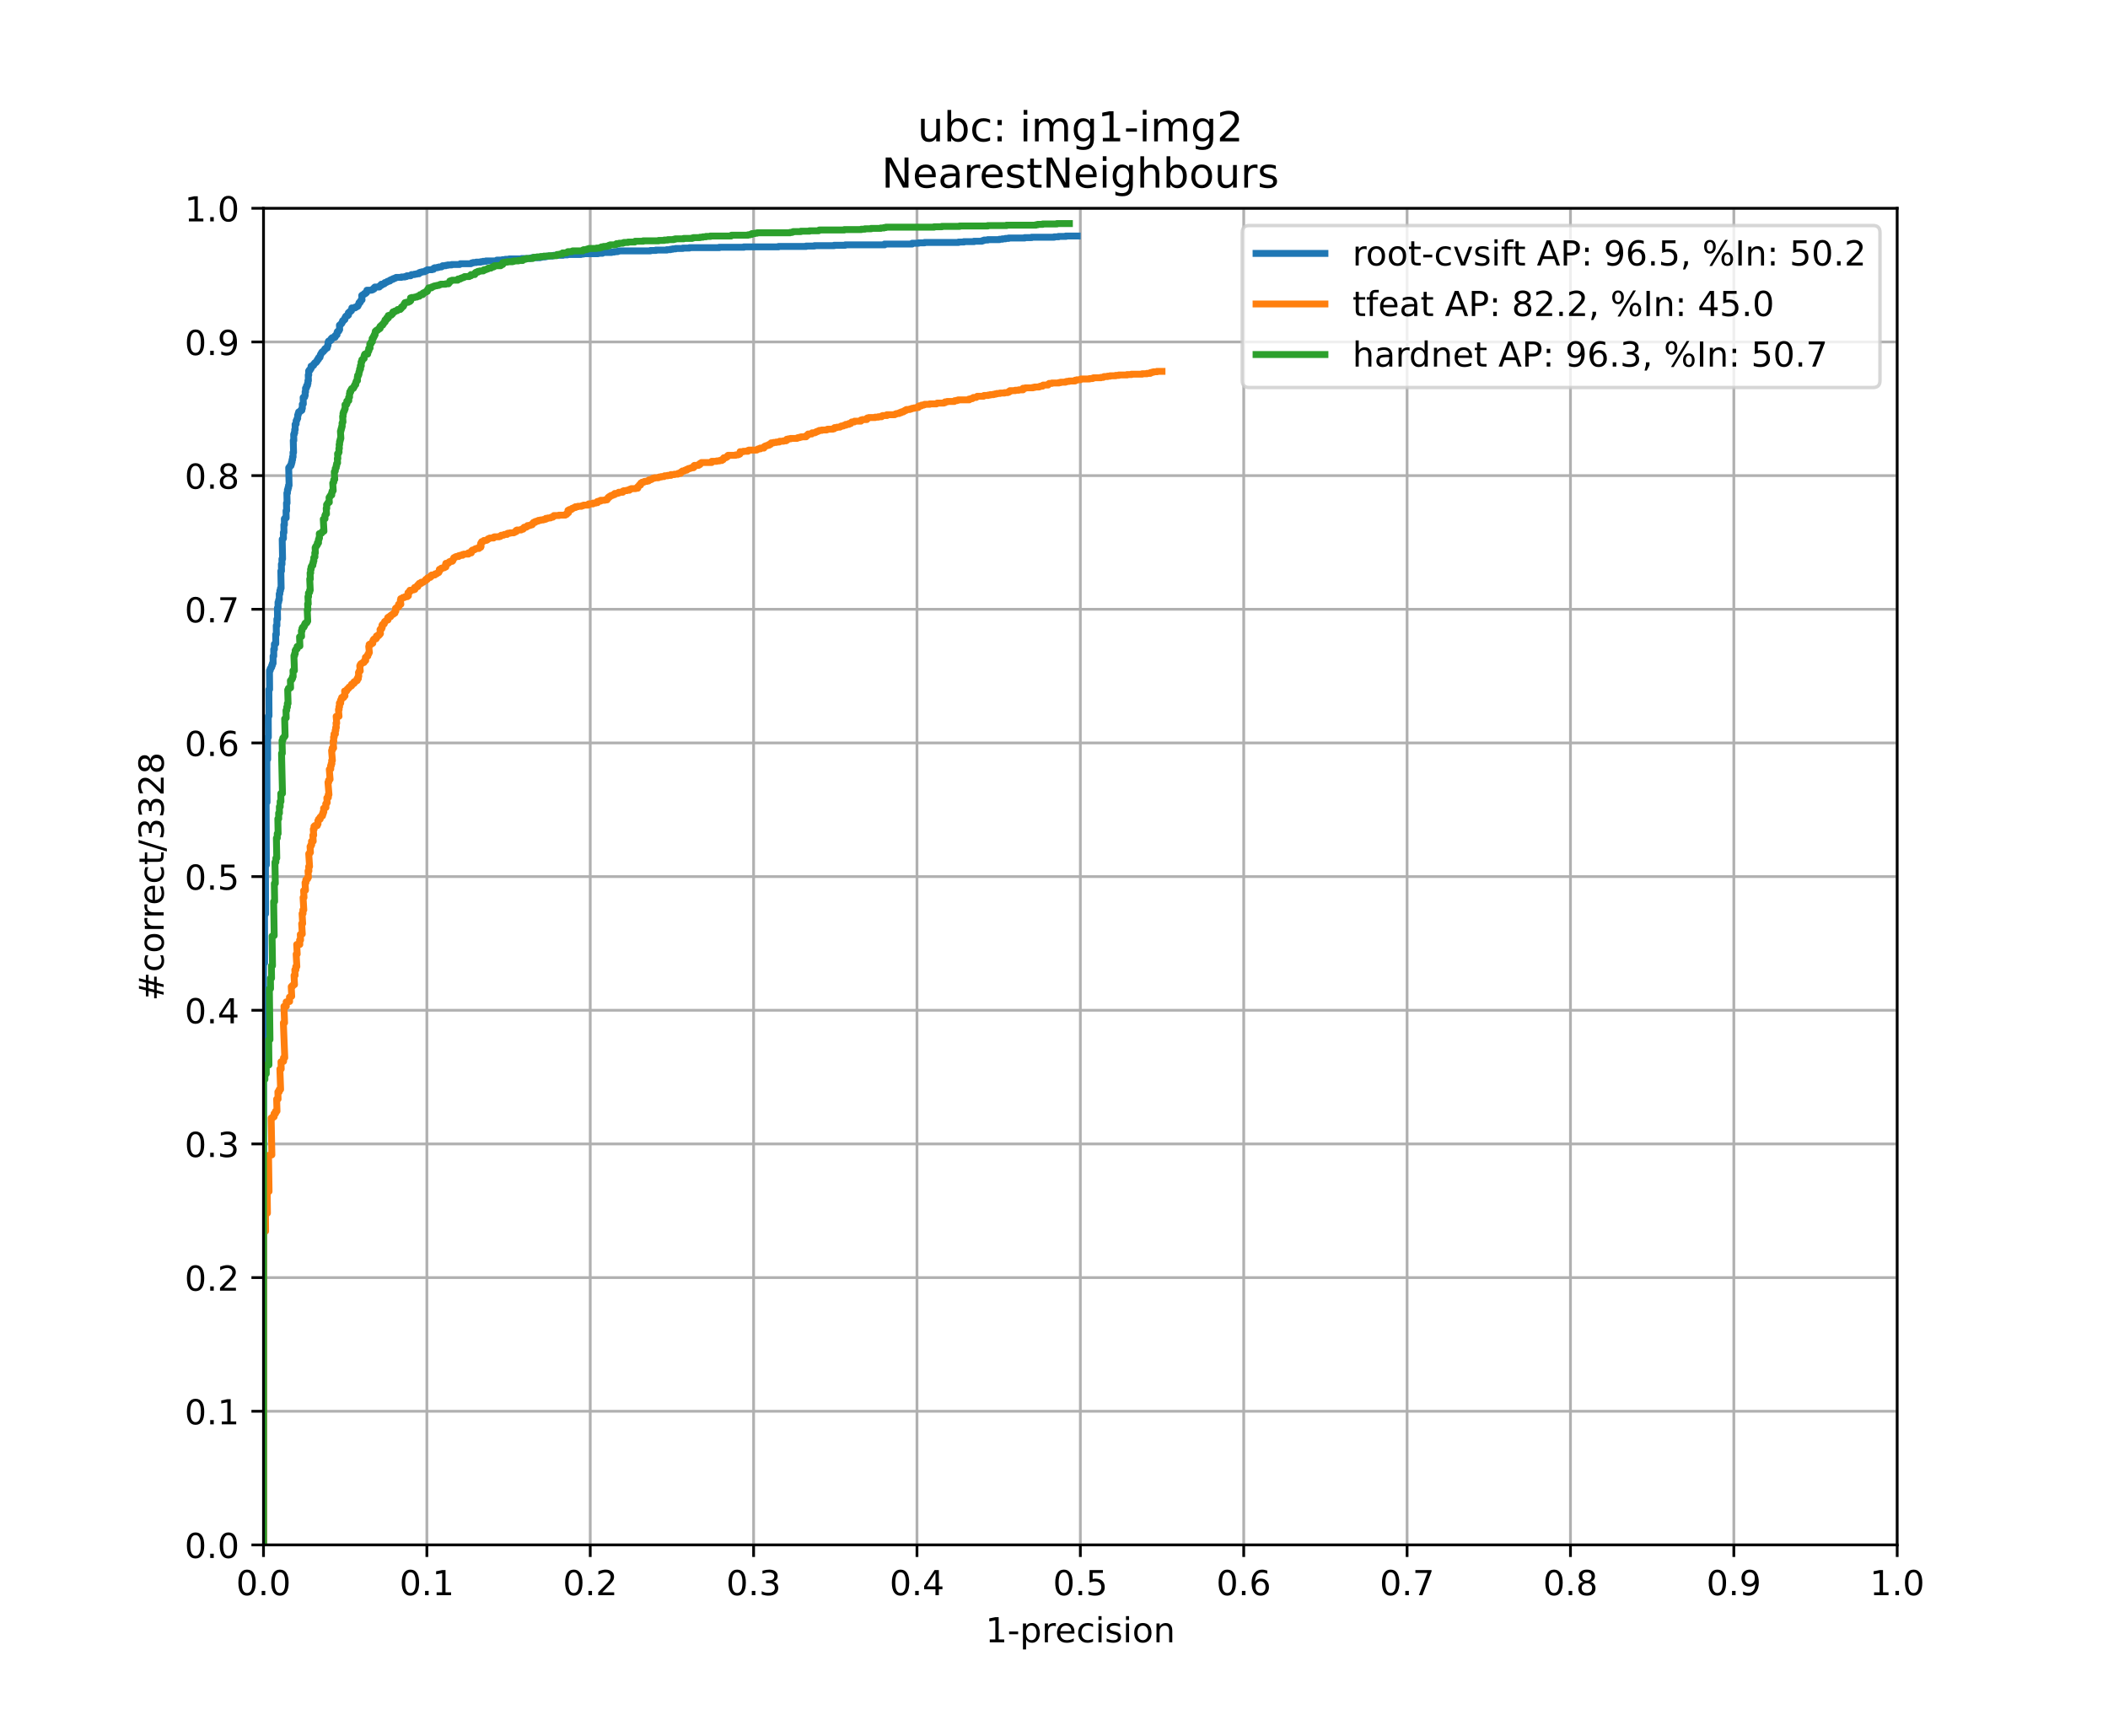 <?xml version="1.0" encoding="utf-8" standalone="no"?>
<!DOCTYPE svg PUBLIC "-//W3C//DTD SVG 1.1//EN"
  "http://www.w3.org/Graphics/SVG/1.1/DTD/svg11.dtd">
<!-- Created with matplotlib (https://matplotlib.org/) -->
<svg height="504pt" version="1.1" viewBox="0 0 612 504" width="612pt" xmlns="http://www.w3.org/2000/svg" xmlns:xlink="http://www.w3.org/1999/xlink">
 <defs>
  <style type="text/css">
*{stroke-linecap:butt;stroke-linejoin:round;}
  </style>
 </defs>
 <g id="figure_1">
  <g id="patch_1">
   <path d="M 0 504 
L 612 504 
L 612 0 
L 0 0 
z
" style="fill:#ffffff;"/>
  </g>
  <g id="axes_1">
   <g id="patch_2">
    <path d="M 76.5 448.56 
L 550.8 448.56 
L 550.8 60.48 
L 76.5 60.48 
z
" style="fill:#ffffff;"/>
   </g>
   <g id="matplotlib.axis_1">
    <g id="xtick_1">
     <g id="line2d_1">
      <path clip-path="url(#p6fd4b8940b)" d="M 76.5 448.56 
L 76.5 60.48 
" style="fill:none;stroke:#b0b0b0;stroke-linecap:square;stroke-width:0.8;"/>
     </g>
     <g id="line2d_2">
      <defs>
       <path d="M 0 0 
L 0 3.5 
" id="m2c1ee95a06" style="stroke:#000000;stroke-width:0.8;"/>
      </defs>
      <g>
       <use style="stroke:#000000;stroke-width:0.8;" x="76.5" xlink:href="#m2c1ee95a06" y="448.56"/>
      </g>
     </g>
     <g id="text_1">
      <!-- 0.0 -->
      <defs>
       <path d="M 31.781 66.406 
Q 24.172 66.406 20.328 58.906 
Q 16.5 51.422 16.5 36.375 
Q 16.5 21.391 20.328 13.891 
Q 24.172 6.391 31.781 6.391 
Q 39.453 6.391 43.281 13.891 
Q 47.125 21.391 47.125 36.375 
Q 47.125 51.422 43.281 58.906 
Q 39.453 66.406 31.781 66.406 
z
M 31.781 74.219 
Q 44.047 74.219 50.516 64.516 
Q 56.984 54.828 56.984 36.375 
Q 56.984 17.969 50.516 8.266 
Q 44.047 -1.422 31.781 -1.422 
Q 19.531 -1.422 13.062 8.266 
Q 6.594 17.969 6.594 36.375 
Q 6.594 54.828 13.062 64.516 
Q 19.531 74.219 31.781 74.219 
z
" id="DejaVuSans-48"/>
       <path d="M 10.688 12.406 
L 21 12.406 
L 21 0 
L 10.688 0 
z
" id="DejaVuSans-46"/>
      </defs>
      <g transform="translate(68.548 463.158)scale(0.1 -0.1)">
       <use xlink:href="#DejaVuSans-48"/>
       <use x="63.623" xlink:href="#DejaVuSans-46"/>
       <use x="95.41" xlink:href="#DejaVuSans-48"/>
      </g>
     </g>
    </g>
    <g id="xtick_2">
     <g id="line2d_3">
      <path clip-path="url(#p6fd4b8940b)" d="M 123.93 448.56 
L 123.93 60.48 
" style="fill:none;stroke:#b0b0b0;stroke-linecap:square;stroke-width:0.8;"/>
     </g>
     <g id="line2d_4">
      <g>
       <use style="stroke:#000000;stroke-width:0.8;" x="123.93" xlink:href="#m2c1ee95a06" y="448.56"/>
      </g>
     </g>
     <g id="text_2">
      <!-- 0.1 -->
      <defs>
       <path d="M 12.406 8.297 
L 28.516 8.297 
L 28.516 63.922 
L 10.984 60.406 
L 10.984 69.391 
L 28.422 72.906 
L 38.281 72.906 
L 38.281 8.297 
L 54.391 8.297 
L 54.391 0 
L 12.406 0 
z
" id="DejaVuSans-49"/>
      </defs>
      <g transform="translate(115.978 463.158)scale(0.1 -0.1)">
       <use xlink:href="#DejaVuSans-48"/>
       <use x="63.623" xlink:href="#DejaVuSans-46"/>
       <use x="95.41" xlink:href="#DejaVuSans-49"/>
      </g>
     </g>
    </g>
    <g id="xtick_3">
     <g id="line2d_5">
      <path clip-path="url(#p6fd4b8940b)" d="M 171.36 448.56 
L 171.36 60.48 
" style="fill:none;stroke:#b0b0b0;stroke-linecap:square;stroke-width:0.8;"/>
     </g>
     <g id="line2d_6">
      <g>
       <use style="stroke:#000000;stroke-width:0.8;" x="171.36" xlink:href="#m2c1ee95a06" y="448.56"/>
      </g>
     </g>
     <g id="text_3">
      <!-- 0.2 -->
      <defs>
       <path d="M 19.188 8.297 
L 53.609 8.297 
L 53.609 0 
L 7.328 0 
L 7.328 8.297 
Q 12.938 14.109 22.625 23.891 
Q 32.328 33.688 34.812 36.531 
Q 39.547 41.844 41.422 45.531 
Q 43.312 49.219 43.312 52.781 
Q 43.312 58.594 39.234 62.25 
Q 35.156 65.922 28.609 65.922 
Q 23.969 65.922 18.812 64.312 
Q 13.672 62.703 7.812 59.422 
L 7.812 69.391 
Q 13.766 71.781 18.938 73 
Q 24.125 74.219 28.422 74.219 
Q 39.75 74.219 46.484 68.547 
Q 53.219 62.891 53.219 53.422 
Q 53.219 48.922 51.531 44.891 
Q 49.859 40.875 45.406 35.406 
Q 44.188 33.984 37.641 27.219 
Q 31.109 20.453 19.188 8.297 
z
" id="DejaVuSans-50"/>
      </defs>
      <g transform="translate(163.408 463.158)scale(0.1 -0.1)">
       <use xlink:href="#DejaVuSans-48"/>
       <use x="63.623" xlink:href="#DejaVuSans-46"/>
       <use x="95.41" xlink:href="#DejaVuSans-50"/>
      </g>
     </g>
    </g>
    <g id="xtick_4">
     <g id="line2d_7">
      <path clip-path="url(#p6fd4b8940b)" d="M 218.79 448.56 
L 218.79 60.48 
" style="fill:none;stroke:#b0b0b0;stroke-linecap:square;stroke-width:0.8;"/>
     </g>
     <g id="line2d_8">
      <g>
       <use style="stroke:#000000;stroke-width:0.8;" x="218.79" xlink:href="#m2c1ee95a06" y="448.56"/>
      </g>
     </g>
     <g id="text_4">
      <!-- 0.3 -->
      <defs>
       <path d="M 40.578 39.312 
Q 47.656 37.797 51.625 33 
Q 55.609 28.219 55.609 21.188 
Q 55.609 10.406 48.188 4.484 
Q 40.766 -1.422 27.094 -1.422 
Q 22.516 -1.422 17.656 -0.516 
Q 12.797 0.391 7.625 2.203 
L 7.625 11.719 
Q 11.719 9.328 16.594 8.109 
Q 21.484 6.891 26.812 6.891 
Q 36.078 6.891 40.938 10.547 
Q 45.797 14.203 45.797 21.188 
Q 45.797 27.641 41.281 31.266 
Q 36.766 34.906 28.719 34.906 
L 20.219 34.906 
L 20.219 43.016 
L 29.109 43.016 
Q 36.375 43.016 40.234 45.922 
Q 44.094 48.828 44.094 54.297 
Q 44.094 59.906 40.109 62.906 
Q 36.141 65.922 28.719 65.922 
Q 24.656 65.922 20.016 65.031 
Q 15.375 64.156 9.812 62.312 
L 9.812 71.094 
Q 15.438 72.656 20.344 73.438 
Q 25.25 74.219 29.594 74.219 
Q 40.828 74.219 47.359 69.109 
Q 53.906 64.016 53.906 55.328 
Q 53.906 49.266 50.438 45.094 
Q 46.969 40.922 40.578 39.312 
z
" id="DejaVuSans-51"/>
      </defs>
      <g transform="translate(210.838 463.158)scale(0.1 -0.1)">
       <use xlink:href="#DejaVuSans-48"/>
       <use x="63.623" xlink:href="#DejaVuSans-46"/>
       <use x="95.41" xlink:href="#DejaVuSans-51"/>
      </g>
     </g>
    </g>
    <g id="xtick_5">
     <g id="line2d_9">
      <path clip-path="url(#p6fd4b8940b)" d="M 266.22 448.56 
L 266.22 60.48 
" style="fill:none;stroke:#b0b0b0;stroke-linecap:square;stroke-width:0.8;"/>
     </g>
     <g id="line2d_10">
      <g>
       <use style="stroke:#000000;stroke-width:0.8;" x="266.22" xlink:href="#m2c1ee95a06" y="448.56"/>
      </g>
     </g>
     <g id="text_5">
      <!-- 0.4 -->
      <defs>
       <path d="M 37.797 64.312 
L 12.891 25.391 
L 37.797 25.391 
z
M 35.203 72.906 
L 47.609 72.906 
L 47.609 25.391 
L 58.016 25.391 
L 58.016 17.188 
L 47.609 17.188 
L 47.609 0 
L 37.797 0 
L 37.797 17.188 
L 4.891 17.188 
L 4.891 26.703 
z
" id="DejaVuSans-52"/>
      </defs>
      <g transform="translate(258.268 463.158)scale(0.1 -0.1)">
       <use xlink:href="#DejaVuSans-48"/>
       <use x="63.623" xlink:href="#DejaVuSans-46"/>
       <use x="95.41" xlink:href="#DejaVuSans-52"/>
      </g>
     </g>
    </g>
    <g id="xtick_6">
     <g id="line2d_11">
      <path clip-path="url(#p6fd4b8940b)" d="M 313.65 448.56 
L 313.65 60.48 
" style="fill:none;stroke:#b0b0b0;stroke-linecap:square;stroke-width:0.8;"/>
     </g>
     <g id="line2d_12">
      <g>
       <use style="stroke:#000000;stroke-width:0.8;" x="313.65" xlink:href="#m2c1ee95a06" y="448.56"/>
      </g>
     </g>
     <g id="text_6">
      <!-- 0.5 -->
      <defs>
       <path d="M 10.797 72.906 
L 49.516 72.906 
L 49.516 64.594 
L 19.828 64.594 
L 19.828 46.734 
Q 21.969 47.469 24.109 47.828 
Q 26.266 48.188 28.422 48.188 
Q 40.625 48.188 47.75 41.5 
Q 54.891 34.812 54.891 23.391 
Q 54.891 11.625 47.562 5.094 
Q 40.234 -1.422 26.906 -1.422 
Q 22.312 -1.422 17.547 -0.641 
Q 12.797 0.141 7.719 1.703 
L 7.719 11.625 
Q 12.109 9.234 16.797 8.062 
Q 21.484 6.891 26.703 6.891 
Q 35.156 6.891 40.078 11.328 
Q 45.016 15.766 45.016 23.391 
Q 45.016 31 40.078 35.438 
Q 35.156 39.891 26.703 39.891 
Q 22.75 39.891 18.812 39.016 
Q 14.891 38.141 10.797 36.281 
z
" id="DejaVuSans-53"/>
      </defs>
      <g transform="translate(305.698 463.158)scale(0.1 -0.1)">
       <use xlink:href="#DejaVuSans-48"/>
       <use x="63.623" xlink:href="#DejaVuSans-46"/>
       <use x="95.41" xlink:href="#DejaVuSans-53"/>
      </g>
     </g>
    </g>
    <g id="xtick_7">
     <g id="line2d_13">
      <path clip-path="url(#p6fd4b8940b)" d="M 361.08 448.56 
L 361.08 60.48 
" style="fill:none;stroke:#b0b0b0;stroke-linecap:square;stroke-width:0.8;"/>
     </g>
     <g id="line2d_14">
      <g>
       <use style="stroke:#000000;stroke-width:0.8;" x="361.08" xlink:href="#m2c1ee95a06" y="448.56"/>
      </g>
     </g>
     <g id="text_7">
      <!-- 0.6 -->
      <defs>
       <path d="M 33.016 40.375 
Q 26.375 40.375 22.484 35.828 
Q 18.609 31.297 18.609 23.391 
Q 18.609 15.531 22.484 10.953 
Q 26.375 6.391 33.016 6.391 
Q 39.656 6.391 43.531 10.953 
Q 47.406 15.531 47.406 23.391 
Q 47.406 31.297 43.531 35.828 
Q 39.656 40.375 33.016 40.375 
z
M 52.594 71.297 
L 52.594 62.312 
Q 48.875 64.062 45.094 64.984 
Q 41.312 65.922 37.594 65.922 
Q 27.828 65.922 22.672 59.328 
Q 17.531 52.734 16.797 39.406 
Q 19.672 43.656 24.016 45.922 
Q 28.375 48.188 33.594 48.188 
Q 44.578 48.188 50.953 41.516 
Q 57.328 34.859 57.328 23.391 
Q 57.328 12.156 50.688 5.359 
Q 44.047 -1.422 33.016 -1.422 
Q 20.359 -1.422 13.672 8.266 
Q 6.984 17.969 6.984 36.375 
Q 6.984 53.656 15.188 63.938 
Q 23.391 74.219 37.203 74.219 
Q 40.922 74.219 44.703 73.484 
Q 48.484 72.75 52.594 71.297 
z
" id="DejaVuSans-54"/>
      </defs>
      <g transform="translate(353.128 463.158)scale(0.1 -0.1)">
       <use xlink:href="#DejaVuSans-48"/>
       <use x="63.623" xlink:href="#DejaVuSans-46"/>
       <use x="95.41" xlink:href="#DejaVuSans-54"/>
      </g>
     </g>
    </g>
    <g id="xtick_8">
     <g id="line2d_15">
      <path clip-path="url(#p6fd4b8940b)" d="M 408.51 448.56 
L 408.51 60.48 
" style="fill:none;stroke:#b0b0b0;stroke-linecap:square;stroke-width:0.8;"/>
     </g>
     <g id="line2d_16">
      <g>
       <use style="stroke:#000000;stroke-width:0.8;" x="408.51" xlink:href="#m2c1ee95a06" y="448.56"/>
      </g>
     </g>
     <g id="text_8">
      <!-- 0.7 -->
      <defs>
       <path d="M 8.203 72.906 
L 55.078 72.906 
L 55.078 68.703 
L 28.609 0 
L 18.312 0 
L 43.219 64.594 
L 8.203 64.594 
z
" id="DejaVuSans-55"/>
      </defs>
      <g transform="translate(400.558 463.158)scale(0.1 -0.1)">
       <use xlink:href="#DejaVuSans-48"/>
       <use x="63.623" xlink:href="#DejaVuSans-46"/>
       <use x="95.41" xlink:href="#DejaVuSans-55"/>
      </g>
     </g>
    </g>
    <g id="xtick_9">
     <g id="line2d_17">
      <path clip-path="url(#p6fd4b8940b)" d="M 455.94 448.56 
L 455.94 60.48 
" style="fill:none;stroke:#b0b0b0;stroke-linecap:square;stroke-width:0.8;"/>
     </g>
     <g id="line2d_18">
      <g>
       <use style="stroke:#000000;stroke-width:0.8;" x="455.94" xlink:href="#m2c1ee95a06" y="448.56"/>
      </g>
     </g>
     <g id="text_9">
      <!-- 0.8 -->
      <defs>
       <path d="M 31.781 34.625 
Q 24.75 34.625 20.719 30.859 
Q 16.703 27.094 16.703 20.516 
Q 16.703 13.922 20.719 10.156 
Q 24.75 6.391 31.781 6.391 
Q 38.812 6.391 42.859 10.172 
Q 46.922 13.969 46.922 20.516 
Q 46.922 27.094 42.891 30.859 
Q 38.875 34.625 31.781 34.625 
z
M 21.922 38.812 
Q 15.578 40.375 12.031 44.719 
Q 8.5 49.078 8.5 55.328 
Q 8.5 64.062 14.719 69.141 
Q 20.953 74.219 31.781 74.219 
Q 42.672 74.219 48.875 69.141 
Q 55.078 64.062 55.078 55.328 
Q 55.078 49.078 51.531 44.719 
Q 48 40.375 41.703 38.812 
Q 48.828 37.156 52.797 32.312 
Q 56.781 27.484 56.781 20.516 
Q 56.781 9.906 50.312 4.234 
Q 43.844 -1.422 31.781 -1.422 
Q 19.734 -1.422 13.25 4.234 
Q 6.781 9.906 6.781 20.516 
Q 6.781 27.484 10.781 32.312 
Q 14.797 37.156 21.922 38.812 
z
M 18.312 54.391 
Q 18.312 48.734 21.844 45.562 
Q 25.391 42.391 31.781 42.391 
Q 38.141 42.391 41.719 45.562 
Q 45.312 48.734 45.312 54.391 
Q 45.312 60.062 41.719 63.234 
Q 38.141 66.406 31.781 66.406 
Q 25.391 66.406 21.844 63.234 
Q 18.312 60.062 18.312 54.391 
z
" id="DejaVuSans-56"/>
      </defs>
      <g transform="translate(447.988 463.158)scale(0.1 -0.1)">
       <use xlink:href="#DejaVuSans-48"/>
       <use x="63.623" xlink:href="#DejaVuSans-46"/>
       <use x="95.41" xlink:href="#DejaVuSans-56"/>
      </g>
     </g>
    </g>
    <g id="xtick_10">
     <g id="line2d_19">
      <path clip-path="url(#p6fd4b8940b)" d="M 503.37 448.56 
L 503.37 60.48 
" style="fill:none;stroke:#b0b0b0;stroke-linecap:square;stroke-width:0.8;"/>
     </g>
     <g id="line2d_20">
      <g>
       <use style="stroke:#000000;stroke-width:0.8;" x="503.37" xlink:href="#m2c1ee95a06" y="448.56"/>
      </g>
     </g>
     <g id="text_10">
      <!-- 0.9 -->
      <defs>
       <path d="M 10.984 1.516 
L 10.984 10.5 
Q 14.703 8.734 18.5 7.812 
Q 22.312 6.891 25.984 6.891 
Q 35.75 6.891 40.891 13.453 
Q 46.047 20.016 46.781 33.406 
Q 43.953 29.203 39.594 26.953 
Q 35.25 24.703 29.984 24.703 
Q 19.047 24.703 12.672 31.312 
Q 6.297 37.938 6.297 49.422 
Q 6.297 60.641 12.938 67.422 
Q 19.578 74.219 30.609 74.219 
Q 43.266 74.219 49.922 64.516 
Q 56.594 54.828 56.594 36.375 
Q 56.594 19.141 48.406 8.859 
Q 40.234 -1.422 26.422 -1.422 
Q 22.703 -1.422 18.891 -0.688 
Q 15.094 0.047 10.984 1.516 
z
M 30.609 32.422 
Q 37.25 32.422 41.125 36.953 
Q 45.016 41.5 45.016 49.422 
Q 45.016 57.281 41.125 61.844 
Q 37.25 66.406 30.609 66.406 
Q 23.969 66.406 20.094 61.844 
Q 16.219 57.281 16.219 49.422 
Q 16.219 41.5 20.094 36.953 
Q 23.969 32.422 30.609 32.422 
z
" id="DejaVuSans-57"/>
      </defs>
      <g transform="translate(495.418 463.158)scale(0.1 -0.1)">
       <use xlink:href="#DejaVuSans-48"/>
       <use x="63.623" xlink:href="#DejaVuSans-46"/>
       <use x="95.41" xlink:href="#DejaVuSans-57"/>
      </g>
     </g>
    </g>
    <g id="xtick_11">
     <g id="line2d_21">
      <path clip-path="url(#p6fd4b8940b)" d="M 550.8 448.56 
L 550.8 60.48 
" style="fill:none;stroke:#b0b0b0;stroke-linecap:square;stroke-width:0.8;"/>
     </g>
     <g id="line2d_22">
      <g>
       <use style="stroke:#000000;stroke-width:0.8;" x="550.8" xlink:href="#m2c1ee95a06" y="448.56"/>
      </g>
     </g>
     <g id="text_11">
      <!-- 1.0 -->
      <g transform="translate(542.848 463.158)scale(0.1 -0.1)">
       <use xlink:href="#DejaVuSans-49"/>
       <use x="63.623" xlink:href="#DejaVuSans-46"/>
       <use x="95.41" xlink:href="#DejaVuSans-48"/>
      </g>
     </g>
    </g>
    <g id="text_12">
     <!-- 1-precision -->
     <defs>
      <path d="M 4.891 31.391 
L 31.203 31.391 
L 31.203 23.391 
L 4.891 23.391 
z
" id="DejaVuSans-45"/>
      <path d="M 18.109 8.203 
L 18.109 -20.797 
L 9.078 -20.797 
L 9.078 54.688 
L 18.109 54.688 
L 18.109 46.391 
Q 20.953 51.266 25.266 53.625 
Q 29.594 56 35.594 56 
Q 45.562 56 51.781 48.094 
Q 58.016 40.188 58.016 27.297 
Q 58.016 14.406 51.781 6.484 
Q 45.562 -1.422 35.594 -1.422 
Q 29.594 -1.422 25.266 0.953 
Q 20.953 3.328 18.109 8.203 
z
M 48.688 27.297 
Q 48.688 37.203 44.609 42.844 
Q 40.531 48.484 33.406 48.484 
Q 26.266 48.484 22.188 42.844 
Q 18.109 37.203 18.109 27.297 
Q 18.109 17.391 22.188 11.75 
Q 26.266 6.109 33.406 6.109 
Q 40.531 6.109 44.609 11.75 
Q 48.688 17.391 48.688 27.297 
z
" id="DejaVuSans-112"/>
      <path d="M 41.109 46.297 
Q 39.594 47.172 37.812 47.578 
Q 36.031 48 33.891 48 
Q 26.266 48 22.188 43.047 
Q 18.109 38.094 18.109 28.812 
L 18.109 0 
L 9.078 0 
L 9.078 54.688 
L 18.109 54.688 
L 18.109 46.188 
Q 20.953 51.172 25.484 53.578 
Q 30.031 56 36.531 56 
Q 37.453 56 38.578 55.875 
Q 39.703 55.766 41.062 55.516 
z
" id="DejaVuSans-114"/>
      <path d="M 56.203 29.594 
L 56.203 25.203 
L 14.891 25.203 
Q 15.484 15.922 20.484 11.062 
Q 25.484 6.203 34.422 6.203 
Q 39.594 6.203 44.453 7.469 
Q 49.312 8.734 54.109 11.281 
L 54.109 2.781 
Q 49.266 0.734 44.188 -0.344 
Q 39.109 -1.422 33.891 -1.422 
Q 20.797 -1.422 13.156 6.188 
Q 5.516 13.812 5.516 26.812 
Q 5.516 40.234 12.766 48.109 
Q 20.016 56 32.328 56 
Q 43.359 56 49.781 48.891 
Q 56.203 41.797 56.203 29.594 
z
M 47.219 32.234 
Q 47.125 39.594 43.094 43.984 
Q 39.062 48.391 32.422 48.391 
Q 24.906 48.391 20.391 44.141 
Q 15.875 39.891 15.188 32.172 
z
" id="DejaVuSans-101"/>
      <path d="M 48.781 52.594 
L 48.781 44.188 
Q 44.969 46.297 41.141 47.344 
Q 37.312 48.391 33.406 48.391 
Q 24.656 48.391 19.812 42.844 
Q 14.984 37.312 14.984 27.297 
Q 14.984 17.281 19.812 11.734 
Q 24.656 6.203 33.406 6.203 
Q 37.312 6.203 41.141 7.25 
Q 44.969 8.297 48.781 10.406 
L 48.781 2.094 
Q 45.016 0.344 40.984 -0.531 
Q 36.969 -1.422 32.422 -1.422 
Q 20.062 -1.422 12.781 6.344 
Q 5.516 14.109 5.516 27.297 
Q 5.516 40.672 12.859 48.328 
Q 20.219 56 33.016 56 
Q 37.156 56 41.109 55.141 
Q 45.062 54.297 48.781 52.594 
z
" id="DejaVuSans-99"/>
      <path d="M 9.422 54.688 
L 18.406 54.688 
L 18.406 0 
L 9.422 0 
z
M 9.422 75.984 
L 18.406 75.984 
L 18.406 64.594 
L 9.422 64.594 
z
" id="DejaVuSans-105"/>
      <path d="M 44.281 53.078 
L 44.281 44.578 
Q 40.484 46.531 36.375 47.5 
Q 32.281 48.484 27.875 48.484 
Q 21.188 48.484 17.844 46.438 
Q 14.5 44.391 14.5 40.281 
Q 14.5 37.156 16.891 35.375 
Q 19.281 33.594 26.516 31.984 
L 29.594 31.297 
Q 39.156 29.25 43.188 25.516 
Q 47.219 21.781 47.219 15.094 
Q 47.219 7.469 41.188 3.016 
Q 35.156 -1.422 24.609 -1.422 
Q 20.219 -1.422 15.453 -0.562 
Q 10.688 0.297 5.422 2 
L 5.422 11.281 
Q 10.406 8.688 15.234 7.391 
Q 20.062 6.109 24.812 6.109 
Q 31.156 6.109 34.562 8.281 
Q 37.984 10.453 37.984 14.406 
Q 37.984 18.062 35.516 20.016 
Q 33.062 21.969 24.703 23.781 
L 21.578 24.516 
Q 13.234 26.266 9.516 29.906 
Q 5.812 33.547 5.812 39.891 
Q 5.812 47.609 11.281 51.797 
Q 16.75 56 26.812 56 
Q 31.781 56 36.172 55.266 
Q 40.578 54.547 44.281 53.078 
z
" id="DejaVuSans-115"/>
      <path d="M 30.609 48.391 
Q 23.391 48.391 19.188 42.75 
Q 14.984 37.109 14.984 27.297 
Q 14.984 17.484 19.156 11.844 
Q 23.344 6.203 30.609 6.203 
Q 37.797 6.203 41.984 11.859 
Q 46.188 17.531 46.188 27.297 
Q 46.188 37.016 41.984 42.703 
Q 37.797 48.391 30.609 48.391 
z
M 30.609 56 
Q 42.328 56 49.016 48.375 
Q 55.719 40.766 55.719 27.297 
Q 55.719 13.875 49.016 6.219 
Q 42.328 -1.422 30.609 -1.422 
Q 18.844 -1.422 12.172 6.219 
Q 5.516 13.875 5.516 27.297 
Q 5.516 40.766 12.172 48.375 
Q 18.844 56 30.609 56 
z
" id="DejaVuSans-111"/>
      <path d="M 54.891 33.016 
L 54.891 0 
L 45.906 0 
L 45.906 32.719 
Q 45.906 40.484 42.875 44.328 
Q 39.844 48.188 33.797 48.188 
Q 26.516 48.188 22.312 43.547 
Q 18.109 38.922 18.109 30.906 
L 18.109 0 
L 9.078 0 
L 9.078 54.688 
L 18.109 54.688 
L 18.109 46.188 
Q 21.344 51.125 25.703 53.562 
Q 30.078 56 35.797 56 
Q 45.219 56 50.047 50.172 
Q 54.891 44.344 54.891 33.016 
z
" id="DejaVuSans-110"/>
     </defs>
     <g transform="translate(286.111 476.837)scale(0.1 -0.1)">
      <use xlink:href="#DejaVuSans-49"/>
      <use x="63.623" xlink:href="#DejaVuSans-45"/>
      <use x="99.707" xlink:href="#DejaVuSans-112"/>
      <use x="163.184" xlink:href="#DejaVuSans-114"/>
      <use x="202.047" xlink:href="#DejaVuSans-101"/>
      <use x="263.57" xlink:href="#DejaVuSans-99"/>
      <use x="318.551" xlink:href="#DejaVuSans-105"/>
      <use x="346.334" xlink:href="#DejaVuSans-115"/>
      <use x="398.434" xlink:href="#DejaVuSans-105"/>
      <use x="426.217" xlink:href="#DejaVuSans-111"/>
      <use x="487.398" xlink:href="#DejaVuSans-110"/>
     </g>
    </g>
   </g>
   <g id="matplotlib.axis_2">
    <g id="ytick_1">
     <g id="line2d_23">
      <path clip-path="url(#p6fd4b8940b)" d="M 76.5 448.56 
L 550.8 448.56 
" style="fill:none;stroke:#b0b0b0;stroke-linecap:square;stroke-width:0.8;"/>
     </g>
     <g id="line2d_24">
      <defs>
       <path d="M 0 0 
L -3.5 0 
" id="m98e7b2f7b5" style="stroke:#000000;stroke-width:0.8;"/>
      </defs>
      <g>
       <use style="stroke:#000000;stroke-width:0.8;" x="76.5" xlink:href="#m98e7b2f7b5" y="448.56"/>
      </g>
     </g>
     <g id="text_13">
      <!-- 0.0 -->
      <g transform="translate(53.597 452.359)scale(0.1 -0.1)">
       <use xlink:href="#DejaVuSans-48"/>
       <use x="63.623" xlink:href="#DejaVuSans-46"/>
       <use x="95.41" xlink:href="#DejaVuSans-48"/>
      </g>
     </g>
    </g>
    <g id="ytick_2">
     <g id="line2d_25">
      <path clip-path="url(#p6fd4b8940b)" d="M 76.5 409.752 
L 550.8 409.752 
" style="fill:none;stroke:#b0b0b0;stroke-linecap:square;stroke-width:0.8;"/>
     </g>
     <g id="line2d_26">
      <g>
       <use style="stroke:#000000;stroke-width:0.8;" x="76.5" xlink:href="#m98e7b2f7b5" y="409.752"/>
      </g>
     </g>
     <g id="text_14">
      <!-- 0.1 -->
      <g transform="translate(53.597 413.551)scale(0.1 -0.1)">
       <use xlink:href="#DejaVuSans-48"/>
       <use x="63.623" xlink:href="#DejaVuSans-46"/>
       <use x="95.41" xlink:href="#DejaVuSans-49"/>
      </g>
     </g>
    </g>
    <g id="ytick_3">
     <g id="line2d_27">
      <path clip-path="url(#p6fd4b8940b)" d="M 76.5 370.944 
L 550.8 370.944 
" style="fill:none;stroke:#b0b0b0;stroke-linecap:square;stroke-width:0.8;"/>
     </g>
     <g id="line2d_28">
      <g>
       <use style="stroke:#000000;stroke-width:0.8;" x="76.5" xlink:href="#m98e7b2f7b5" y="370.944"/>
      </g>
     </g>
     <g id="text_15">
      <!-- 0.2 -->
      <g transform="translate(53.597 374.743)scale(0.1 -0.1)">
       <use xlink:href="#DejaVuSans-48"/>
       <use x="63.623" xlink:href="#DejaVuSans-46"/>
       <use x="95.41" xlink:href="#DejaVuSans-50"/>
      </g>
     </g>
    </g>
    <g id="ytick_4">
     <g id="line2d_29">
      <path clip-path="url(#p6fd4b8940b)" d="M 76.5 332.136 
L 550.8 332.136 
" style="fill:none;stroke:#b0b0b0;stroke-linecap:square;stroke-width:0.8;"/>
     </g>
     <g id="line2d_30">
      <g>
       <use style="stroke:#000000;stroke-width:0.8;" x="76.5" xlink:href="#m98e7b2f7b5" y="332.136"/>
      </g>
     </g>
     <g id="text_16">
      <!-- 0.3 -->
      <g transform="translate(53.597 335.935)scale(0.1 -0.1)">
       <use xlink:href="#DejaVuSans-48"/>
       <use x="63.623" xlink:href="#DejaVuSans-46"/>
       <use x="95.41" xlink:href="#DejaVuSans-51"/>
      </g>
     </g>
    </g>
    <g id="ytick_5">
     <g id="line2d_31">
      <path clip-path="url(#p6fd4b8940b)" d="M 76.5 293.328 
L 550.8 293.328 
" style="fill:none;stroke:#b0b0b0;stroke-linecap:square;stroke-width:0.8;"/>
     </g>
     <g id="line2d_32">
      <g>
       <use style="stroke:#000000;stroke-width:0.8;" x="76.5" xlink:href="#m98e7b2f7b5" y="293.328"/>
      </g>
     </g>
     <g id="text_17">
      <!-- 0.4 -->
      <g transform="translate(53.597 297.127)scale(0.1 -0.1)">
       <use xlink:href="#DejaVuSans-48"/>
       <use x="63.623" xlink:href="#DejaVuSans-46"/>
       <use x="95.41" xlink:href="#DejaVuSans-52"/>
      </g>
     </g>
    </g>
    <g id="ytick_6">
     <g id="line2d_33">
      <path clip-path="url(#p6fd4b8940b)" d="M 76.5 254.52 
L 550.8 254.52 
" style="fill:none;stroke:#b0b0b0;stroke-linecap:square;stroke-width:0.8;"/>
     </g>
     <g id="line2d_34">
      <g>
       <use style="stroke:#000000;stroke-width:0.8;" x="76.5" xlink:href="#m98e7b2f7b5" y="254.52"/>
      </g>
     </g>
     <g id="text_18">
      <!-- 0.5 -->
      <g transform="translate(53.597 258.319)scale(0.1 -0.1)">
       <use xlink:href="#DejaVuSans-48"/>
       <use x="63.623" xlink:href="#DejaVuSans-46"/>
       <use x="95.41" xlink:href="#DejaVuSans-53"/>
      </g>
     </g>
    </g>
    <g id="ytick_7">
     <g id="line2d_35">
      <path clip-path="url(#p6fd4b8940b)" d="M 76.5 215.712 
L 550.8 215.712 
" style="fill:none;stroke:#b0b0b0;stroke-linecap:square;stroke-width:0.8;"/>
     </g>
     <g id="line2d_36">
      <g>
       <use style="stroke:#000000;stroke-width:0.8;" x="76.5" xlink:href="#m98e7b2f7b5" y="215.712"/>
      </g>
     </g>
     <g id="text_19">
      <!-- 0.6 -->
      <g transform="translate(53.597 219.511)scale(0.1 -0.1)">
       <use xlink:href="#DejaVuSans-48"/>
       <use x="63.623" xlink:href="#DejaVuSans-46"/>
       <use x="95.41" xlink:href="#DejaVuSans-54"/>
      </g>
     </g>
    </g>
    <g id="ytick_8">
     <g id="line2d_37">
      <path clip-path="url(#p6fd4b8940b)" d="M 76.5 176.904 
L 550.8 176.904 
" style="fill:none;stroke:#b0b0b0;stroke-linecap:square;stroke-width:0.8;"/>
     </g>
     <g id="line2d_38">
      <g>
       <use style="stroke:#000000;stroke-width:0.8;" x="76.5" xlink:href="#m98e7b2f7b5" y="176.904"/>
      </g>
     </g>
     <g id="text_20">
      <!-- 0.7 -->
      <g transform="translate(53.597 180.703)scale(0.1 -0.1)">
       <use xlink:href="#DejaVuSans-48"/>
       <use x="63.623" xlink:href="#DejaVuSans-46"/>
       <use x="95.41" xlink:href="#DejaVuSans-55"/>
      </g>
     </g>
    </g>
    <g id="ytick_9">
     <g id="line2d_39">
      <path clip-path="url(#p6fd4b8940b)" d="M 76.5 138.096 
L 550.8 138.096 
" style="fill:none;stroke:#b0b0b0;stroke-linecap:square;stroke-width:0.8;"/>
     </g>
     <g id="line2d_40">
      <g>
       <use style="stroke:#000000;stroke-width:0.8;" x="76.5" xlink:href="#m98e7b2f7b5" y="138.096"/>
      </g>
     </g>
     <g id="text_21">
      <!-- 0.8 -->
      <g transform="translate(53.597 141.895)scale(0.1 -0.1)">
       <use xlink:href="#DejaVuSans-48"/>
       <use x="63.623" xlink:href="#DejaVuSans-46"/>
       <use x="95.41" xlink:href="#DejaVuSans-56"/>
      </g>
     </g>
    </g>
    <g id="ytick_10">
     <g id="line2d_41">
      <path clip-path="url(#p6fd4b8940b)" d="M 76.5 99.288 
L 550.8 99.288 
" style="fill:none;stroke:#b0b0b0;stroke-linecap:square;stroke-width:0.8;"/>
     </g>
     <g id="line2d_42">
      <g>
       <use style="stroke:#000000;stroke-width:0.8;" x="76.5" xlink:href="#m98e7b2f7b5" y="99.288"/>
      </g>
     </g>
     <g id="text_22">
      <!-- 0.9 -->
      <g transform="translate(53.597 103.087)scale(0.1 -0.1)">
       <use xlink:href="#DejaVuSans-48"/>
       <use x="63.623" xlink:href="#DejaVuSans-46"/>
       <use x="95.41" xlink:href="#DejaVuSans-57"/>
      </g>
     </g>
    </g>
    <g id="ytick_11">
     <g id="line2d_43">
      <path clip-path="url(#p6fd4b8940b)" d="M 76.5 60.48 
L 550.8 60.48 
" style="fill:none;stroke:#b0b0b0;stroke-linecap:square;stroke-width:0.8;"/>
     </g>
     <g id="line2d_44">
      <g>
       <use style="stroke:#000000;stroke-width:0.8;" x="76.5" xlink:href="#m98e7b2f7b5" y="60.48"/>
      </g>
     </g>
     <g id="text_23">
      <!-- 1.0 -->
      <g transform="translate(53.597 64.279)scale(0.1 -0.1)">
       <use xlink:href="#DejaVuSans-49"/>
       <use x="63.623" xlink:href="#DejaVuSans-46"/>
       <use x="95.41" xlink:href="#DejaVuSans-48"/>
      </g>
     </g>
    </g>
    <g id="text_24">
     <!-- #correct/3328 -->
     <defs>
      <path d="M 51.125 44 
L 36.922 44 
L 32.812 27.688 
L 47.125 27.688 
z
M 43.797 71.781 
L 38.719 51.516 
L 52.984 51.516 
L 58.109 71.781 
L 65.922 71.781 
L 60.891 51.516 
L 76.125 51.516 
L 76.125 44 
L 58.984 44 
L 54.984 27.688 
L 70.516 27.688 
L 70.516 20.219 
L 53.078 20.219 
L 48 0 
L 40.188 0 
L 45.219 20.219 
L 30.906 20.219 
L 25.875 0 
L 18.016 0 
L 23.094 20.219 
L 7.719 20.219 
L 7.719 27.688 
L 24.906 27.688 
L 29 44 
L 13.281 44 
L 13.281 51.516 
L 30.906 51.516 
L 35.891 71.781 
z
" id="DejaVuSans-35"/>
      <path d="M 18.312 70.219 
L 18.312 54.688 
L 36.812 54.688 
L 36.812 47.703 
L 18.312 47.703 
L 18.312 18.016 
Q 18.312 11.328 20.141 9.422 
Q 21.969 7.516 27.594 7.516 
L 36.812 7.516 
L 36.812 0 
L 27.594 0 
Q 17.188 0 13.234 3.875 
Q 9.281 7.766 9.281 18.016 
L 9.281 47.703 
L 2.688 47.703 
L 2.688 54.688 
L 9.281 54.688 
L 9.281 70.219 
z
" id="DejaVuSans-116"/>
      <path d="M 25.391 72.906 
L 33.688 72.906 
L 8.297 -9.281 
L 0 -9.281 
z
" id="DejaVuSans-47"/>
     </defs>
     <g transform="translate(47.517 290.625)rotate(-90)scale(0.1 -0.1)">
      <use xlink:href="#DejaVuSans-35"/>
      <use x="83.789" xlink:href="#DejaVuSans-99"/>
      <use x="138.77" xlink:href="#DejaVuSans-111"/>
      <use x="199.951" xlink:href="#DejaVuSans-114"/>
      <use x="239.314" xlink:href="#DejaVuSans-114"/>
      <use x="278.178" xlink:href="#DejaVuSans-101"/>
      <use x="339.701" xlink:href="#DejaVuSans-99"/>
      <use x="394.682" xlink:href="#DejaVuSans-116"/>
      <use x="433.891" xlink:href="#DejaVuSans-47"/>
      <use x="467.582" xlink:href="#DejaVuSans-51"/>
      <use x="531.205" xlink:href="#DejaVuSans-51"/>
      <use x="594.828" xlink:href="#DejaVuSans-50"/>
      <use x="658.451" xlink:href="#DejaVuSans-56"/>
     </g>
    </g>
   </g>
   <g id="line2d_45">
    <path clip-path="url(#p6fd4b8940b)" d="M 76.5 448.443 
L 76.5 279.591 
L 76.827 279.591 
L 76.802 265.365 
L 77.103 265.365 
L 77.06 251.138 
L 77.339 251.138 
L 77.268 232.947 
L 77.524 232.947 
L 77.468 220.47 
L 77.709 220.47 
L 77.676 214.056 
L 77.911 214.056 
L 77.875 207.876 
L 78.103 207.876 
L 78.054 200.179 
L 78.275 200.179 
L 78.237 194.699 
L 78.453 194.699 
L 78.448 194.116 
L 78.664 194.116 
L 78.661 193.766 
L 78.876 193.766 
L 78.87 193.183 
L 79.085 193.183 
L 79.079 192.6 
L 79.293 192.6 
L 79.27 190.501 
L 79.482 190.501 
L 79.459 188.518 
L 79.669 188.518 
L 79.651 187.002 
L 79.859 187.002 
L 79.858 186.886 
L 80.066 186.886 
L 80.03 184.204 
L 80.236 184.204 
L 80.201 181.638 
L 80.405 181.638 
L 80.378 179.773 
L 80.58 179.773 
L 80.531 176.508 
L 80.731 176.508 
L 80.706 174.875 
L 80.905 174.875 
L 80.894 174.175 
L 81.091 174.175 
L 81.062 172.426 
L 81.259 172.426 
L 81.243 171.493 
L 81.439 171.493 
L 81.426 170.794 
L 81.621 170.794 
L 81.531 165.779 
L 81.723 165.779 
L 81.687 163.797 
L 81.877 163.797 
L 81.849 162.281 
L 82.037 162.281 
L 81.93 156.567 
L 82.115 156.567 
L 82.111 156.334 
L 82.296 156.334 
L 82.261 154.585 
L 82.445 154.585 
L 82.401 152.369 
L 82.583 152.369 
L 82.548 150.62 
L 82.729 150.62 
L 82.724 150.387 
L 83.085 150.387 
L 83.04 148.288 
L 83.219 148.288 
L 83.17 146.072 
L 83.348 146.072 
L 83.283 143.157 
L 83.459 143.157 
L 83.438 142.224 
L 83.614 142.224 
L 83.6 141.641 
L 83.775 141.641 
L 83.759 140.941 
L 83.933 140.941 
L 83.813 135.81 
L 83.984 135.81 
L 83.979 135.577 
L 84.15 135.577 
L 84.144 135.344 
L 84.315 135.344 
L 84.312 135.227 
L 84.483 135.227 
L 84.471 134.761 
L 84.642 134.761 
L 84.627 134.178 
L 84.797 134.178 
L 84.779 133.478 
L 84.948 133.478 
L 84.927 132.662 
L 85.096 132.662 
L 85.061 131.379 
L 85.229 131.379 
L 85.136 127.881 
L 85.302 127.881 
L 85.255 126.132 
L 85.42 126.132 
L 85.408 125.665 
L 85.573 125.665 
L 85.547 124.732 
L 85.711 124.732 
L 85.669 123.216 
L 85.833 123.216 
L 85.829 123.1 
L 85.993 123.1 
L 85.966 122.167 
L 86.129 122.167 
L 86.119 121.817 
L 86.281 121.817 
L 86.271 121.467 
L 86.433 121.467 
L 86.405 120.534 
L 86.567 120.534 
L 86.553 120.068 
L 86.714 120.068 
L 86.7 119.602 
L 87.022 119.602 
L 87.018 119.485 
L 87.179 119.485 
L 87.171 119.252 
L 87.492 119.252 
L 87.488 119.135 
L 87.648 119.135 
L 87.629 118.552 
L 87.789 118.552 
L 87.75 117.386 
L 87.909 117.386 
L 87.905 117.269 
L 88.064 117.269 
L 88.001 115.404 
L 88.317 115.404 
L 88.313 115.287 
L 88.471 115.287 
L 88.454 114.821 
L 88.612 114.821 
L 88.575 113.771 
L 88.732 113.771 
L 88.694 112.722 
L 88.851 112.722 
L 88.847 112.605 
L 89.003 112.605 
L 88.982 112.022 
L 89.137 112.022 
L 89.133 111.905 
L 89.289 111.905 
L 89.267 111.322 
L 89.422 111.322 
L 89.392 110.506 
L 89.547 110.506 
L 89.486 108.873 
L 89.64 108.873 
L 89.596 107.707 
L 89.749 107.707 
L 89.741 107.474 
L 90.047 107.474 
L 90.033 107.124 
L 90.186 107.124 
L 90.182 107.008 
L 90.334 107.008 
L 90.307 106.308 
L 90.763 106.308 
L 90.759 106.191 
L 90.911 106.191 
L 90.906 106.075 
L 91.058 106.075 
L 91.043 105.725 
L 91.195 105.725 
L 91.19 105.608 
L 91.341 105.608 
L 91.332 105.375 
L 91.483 105.375 
L 91.478 105.258 
L 91.78 105.258 
L 91.77 105.025 
L 91.921 105.025 
L 91.916 104.909 
L 92.066 104.909 
L 92.051 104.559 
L 92.201 104.559 
L 92.191 104.326 
L 92.491 104.326 
L 92.47 103.859 
L 92.77 103.859 
L 92.764 103.743 
L 92.914 103.743 
L 92.893 103.276 
L 93.042 103.276 
L 93.026 102.926 
L 93.175 102.926 
L 93.164 102.693 
L 93.313 102.693 
L 93.302 102.46 
L 93.45 102.46 
L 93.439 102.227 
L 93.588 102.227 
L 93.582 102.11 
L 93.879 102.11 
L 93.867 101.877 
L 94.015 101.877 
L 94.01 101.76 
L 94.158 101.76 
L 94.152 101.644 
L 94.3 101.644 
L 94.282 101.294 
L 94.43 101.294 
L 94.424 101.177 
L 94.719 101.177 
L 94.713 101.06 
L 95.007 101.06 
L 94.983 100.594 
L 95.13 100.594 
L 95.112 100.244 
L 95.258 100.244 
L 95.216 99.428 
L 95.362 99.428 
L 95.344 99.078 
L 95.49 99.078 
L 95.484 98.961 
L 95.921 98.961 
L 95.909 98.728 
L 96.199 98.728 
L 96.174 98.262 
L 96.319 98.262 
L 96.313 98.145 
L 96.458 98.145 
L 96.451 98.029 
L 96.885 98.029 
L 96.879 97.912 
L 97.312 97.912 
L 97.285 97.446 
L 97.573 97.446 
L 97.567 97.329 
L 97.71 97.329 
L 97.704 97.212 
L 97.847 97.212 
L 97.813 96.629 
L 97.957 96.629 
L 97.936 96.279 
L 98.08 96.279 
L 98.073 96.163 
L 98.359 96.163 
L 98.345 95.93 
L 98.487 95.93 
L 98.474 95.696 
L 98.616 95.696 
L 98.54 94.414 
L 98.824 94.414 
L 98.81 94.18 
L 98.951 94.18 
L 98.944 94.064 
L 99.086 94.064 
L 99.079 93.947 
L 99.22 93.947 
L 99.206 93.714 
L 99.347 93.714 
L 99.333 93.481 
L 99.474 93.481 
L 99.452 93.131 
L 99.593 93.131 
L 99.586 93.014 
L 99.867 93.014 
L 99.853 92.781 
L 100.134 92.781 
L 100.104 92.315 
L 100.244 92.315 
L 100.23 92.081 
L 100.37 92.081 
L 100.355 91.848 
L 100.495 91.848 
L 100.487 91.732 
L 100.906 91.732 
L 100.891 91.498 
L 101.169 91.498 
L 101.124 90.799 
L 101.401 90.799 
L 101.386 90.566 
L 101.663 90.566 
L 101.648 90.332 
L 101.925 90.332 
L 101.917 90.216 
L 102.055 90.216 
L 102.031 89.866 
L 102.169 89.866 
L 102.138 89.399 
L 103.1 89.399 
L 103.084 89.166 
L 103.495 89.166 
L 103.487 89.05 
L 103.624 89.05 
L 103.615 88.933 
L 103.889 88.933 
L 103.872 88.7 
L 104.008 88.7 
L 103.991 88.467 
L 104.128 88.467 
L 104.111 88.233 
L 104.247 88.233 
L 104.222 87.883 
L 104.358 87.883 
L 104.349 87.767 
L 104.621 87.767 
L 104.595 87.417 
L 104.73 87.417 
L 104.722 87.3 
L 104.857 87.3 
L 104.84 87.067 
L 105.11 87.067 
L 105.015 85.784 
L 105.15 85.784 
L 105.141 85.668 
L 105.41 85.668 
L 105.402 85.551 
L 105.536 85.551 
L 105.527 85.435 
L 105.795 85.435 
L 105.778 85.201 
L 106.179 85.201 
L 106.162 84.968 
L 106.429 84.968 
L 106.402 84.618 
L 106.535 84.618 
L 106.508 84.269 
L 107.836 84.269 
L 107.827 84.152 
L 108.224 84.152 
L 108.205 83.919 
L 108.601 83.919 
L 108.572 83.569 
L 108.704 83.569 
L 108.694 83.452 
L 108.826 83.452 
L 108.816 83.336 
L 110.127 83.336 
L 110.117 83.219 
L 110.248 83.219 
L 110.228 82.986 
L 110.359 82.986 
L 110.348 82.869 
L 110.739 82.869 
L 110.709 82.519 
L 111.359 82.519 
L 111.348 82.403 
L 111.607 82.403 
L 111.587 82.17 
L 111.716 82.17 
L 111.706 82.053 
L 112.093 82.053 
L 112.083 81.936 
L 112.341 81.936 
L 112.33 81.82 
L 112.459 81.82 
L 112.449 81.703 
L 112.835 81.703 
L 112.824 81.587 
L 113.209 81.587 
L 113.188 81.353 
L 113.444 81.353 
L 113.433 81.237 
L 113.689 81.237 
L 113.678 81.12 
L 114.061 81.12 
L 114.05 81.003 
L 114.178 81.003 
L 114.167 80.887 
L 114.549 80.887 
L 114.538 80.77 
L 114.792 80.77 
L 114.781 80.654 
L 115.035 80.654 
L 115.024 80.537 
L 116.541 80.537 
L 116.529 80.42 
L 117.535 80.42 
L 117.523 80.304 
L 118.024 80.304 
L 118.012 80.187 
L 118.136 80.187 
L 118.124 80.071 
L 119.246 80.071 
L 119.233 79.954 
L 119.358 79.954 
L 119.345 79.837 
L 119.469 79.837 
L 119.457 79.721 
L 120.323 79.721 
L 120.311 79.604 
L 120.927 79.604 
L 120.915 79.488 
L 121.652 79.488 
L 121.626 79.254 
L 121.749 79.254 
L 121.736 79.138 
L 122.103 79.138 
L 122.09 79.021 
L 122.579 79.021 
L 122.566 78.904 
L 123.296 78.904 
L 123.283 78.788 
L 123.404 78.788 
L 123.391 78.671 
L 123.634 78.671 
L 123.62 78.555 
L 123.984 78.555 
L 123.97 78.438 
L 124.091 78.438 
L 124.078 78.321 
L 125.404 78.321 
L 125.39 78.205 
L 125.87 78.205 
L 125.842 77.972 
L 125.962 77.972 
L 125.948 77.855 
L 126.187 77.855 
L 126.173 77.738 
L 127.008 77.738 
L 126.994 77.622 
L 127.47 77.622 
L 127.456 77.505 
L 128.167 77.505 
L 128.152 77.389 
L 128.389 77.389 
L 128.374 77.272 
L 128.493 77.272 
L 128.478 77.155 
L 129.421 77.155 
L 129.406 77.039 
L 129.992 77.039 
L 129.978 76.922 
L 131.146 76.922 
L 131.131 76.805 
L 133.447 76.805 
L 133.432 76.689 
L 133.662 76.689 
L 133.646 76.572 
L 136.729 76.572 
L 136.712 76.456 
L 136.939 76.456 
L 136.922 76.339 
L 137.374 76.339 
L 137.357 76.222 
L 138.258 76.222 
L 138.242 76.106 
L 139.586 76.106 
L 139.568 75.989 
L 139.68 75.989 
L 140.237 75.989 
L 140.22 75.873 
L 140.331 75.873 
L 141.107 75.873 
L 141.09 75.756 
L 141.201 75.756 
L 144.166 75.756 
L 144.239 75.523 
L 145.867 75.523 
L 145.848 75.406 
L 145.956 75.406 
L 146.711 75.406 
L 146.692 75.29 
L 146.799 75.29 
L 147.872 75.29 
L 147.853 75.173 
L 147.96 75.173 
L 151.455 75.173 
L 151.435 75.056 
L 151.54 75.056 
L 153.939 75.056 
L 153.919 74.94 
L 154.023 74.94 
L 154.437 74.94 
L 154.416 74.823 
L 154.52 74.823 
L 156.779 74.823 
L 156.759 74.706 
L 156.861 74.706 
L 157.268 74.706 
L 157.248 74.59 
L 157.349 74.59 
L 158.364 74.59 
L 158.343 74.473 
L 158.445 74.473 
L 158.849 74.473 
L 158.828 74.357 
L 158.929 74.357 
L 160.336 74.357 
L 160.314 74.24 
L 160.415 74.24 
L 160.815 74.24 
L 160.793 74.123 
L 160.893 74.123 
L 163.471 74.123 
L 163.449 74.007 
L 163.547 74.007 
L 164.725 74.007 
L 164.703 73.89 
L 164.801 73.89 
L 168.672 73.89 
L 168.649 73.774 
L 168.745 73.774 
L 169.414 73.774 
L 169.391 73.657 
L 169.486 73.657 
L 173.636 73.657 
L 173.612 73.54 
L 173.705 73.54 
L 174.913 73.54 
L 174.889 73.424 
L 174.982 73.424 
L 175.074 73.424 
L 175.05 73.307 
L 175.142 73.307 
L 177.531 73.307 
L 177.506 73.191 
L 177.597 73.191 
L 178.326 73.191 
L 178.301 73.074 
L 178.392 73.074 
L 179.298 73.074 
L 179.273 72.957 
L 179.363 72.957 
L 179.634 72.957 
L 179.609 72.841 
L 179.699 72.841 
L 188.84 72.841 
L 188.814 72.724 
L 188.899 72.724 
L 190.435 72.724 
L 190.408 72.608 
L 190.493 72.608 
L 193.607 72.608 
L 193.58 72.491 
L 193.663 72.491 
L 194.661 72.491 
L 194.633 72.374 
L 194.716 72.374 
L 195.295 72.374 
L 195.268 72.258 
L 195.35 72.258 
L 196.174 72.258 
L 196.146 72.141 
L 196.228 72.141 
L 198.269 72.141 
L 198.241 72.024 
L 198.323 72.024 
L 200.179 72.024 
L 200.15 71.908 
L 200.23 71.908 
L 208.838 71.908 
L 208.809 71.791 
L 208.885 71.791 
L 215.982 71.791 
L 215.951 71.675 
L 216.024 71.675 
L 226.025 71.675 
L 225.993 71.558 
L 226.062 71.558 
L 234.045 71.558 
L 234.012 71.441 
L 234.078 71.441 
L 236.479 71.441 
L 236.446 71.325 
L 236.511 71.325 
L 242.2 71.325 
L 242.166 71.208 
L 242.228 71.208 
L 245.421 71.208 
L 245.387 71.092 
L 245.448 71.092 
L 256.848 71.092 
L 256.779 70.858 
L 256.892 70.858 
L 264.825 70.858 
L 264.808 70.625 
L 264.861 70.625 
L 266.658 70.625 
L 266.623 70.509 
L 266.728 70.509 
L 268.45 70.509 
L 268.414 70.392 
L 268.518 70.392 
L 278.319 70.392 
L 278.283 70.275 
L 278.38 70.275 
L 279.867 70.275 
L 279.831 70.159 
L 279.926 70.159 
L 282.804 70.159 
L 282.768 70.042 
L 282.861 70.042 
L 285.081 70.042 
L 285.045 69.925 
L 285.136 69.925 
L 285.411 69.925 
L 285.375 69.809 
L 285.466 69.809 
L 285.74 69.809 
L 285.704 69.692 
L 285.796 69.692 
L 286.794 69.692 
L 286.758 69.576 
L 286.849 69.576 
L 290.196 69.576 
L 290.159 69.459 
L 290.248 69.459 
L 291.038 69.459 
L 291.002 69.342 
L 291.089 69.342 
L 291.917 69.342 
L 291.881 69.226 
L 291.968 69.226 
L 292.833 69.226 
L 292.797 69.109 
L 292.884 69.109 
L 297.497 69.109 
L 297.461 68.993 
L 297.544 68.993 
L 299.523 68.993 
L 299.487 68.876 
L 299.568 68.876 
L 306.097 68.876 
L 306.061 68.759 
L 306.177 68.759 
L 307.333 68.759 
L 307.297 68.643 
L 307.412 68.643 
L 309.465 68.643 
L 309.428 68.526 
L 309.541 68.526 
L 312.737 68.526 
L 312.737 68.526 
" style="fill:none;stroke:#1f77b4;stroke-linecap:square;stroke-width:2;"/>
   </g>
   <g id="line2d_46">
    <path clip-path="url(#p6fd4b8940b)" d="M 76.5 448.443 
L 76.5 357.487 
L 77.107 357.487 
L 77.074 352.24 
L 77.646 352.24 
L 77.576 345.943 
L 78.111 345.943 
L 77.962 335.448 
L 78.448 335.448 
L 78.446 335.331 
L 78.93 335.331 
L 78.721 324.603 
L 79.162 324.603 
L 79.155 324.253 
L 79.594 324.253 
L 79.571 323.32 
L 80.007 323.32 
L 79.987 322.621 
L 80.42 322.621 
L 80.315 319.122 
L 80.735 319.122 
L 80.668 317.023 
L 81.081 317.023 
L 81.057 316.324 
L 81.466 316.324 
L 81.255 310.376 
L 81.647 310.376 
L 81.571 308.277 
L 81.956 308.277 
L 81.952 308.161 
L 82.336 308.161 
L 82.294 307.111 
L 82.675 307.111 
L 82.267 296.966 
L 82.622 296.966 
L 82.437 292.185 
L 83.126 292.185 
L 83.073 290.902 
L 83.414 290.902 
L 83.409 290.786 
L 84.089 290.786 
L 84.029 289.503 
L 84.365 289.503 
L 84.354 289.27 
L 84.689 289.27 
L 84.55 286.471 
L 84.88 286.471 
L 84.862 286.121 
L 85.19 286.121 
L 85.178 285.888 
L 85.506 285.888 
L 85.362 283.206 
L 85.684 283.206 
L 85.596 281.574 
L 85.915 281.574 
L 85.863 280.641 
L 86.18 280.641 
L 85.98 277.026 
L 86.289 277.026 
L 86.135 274.227 
L 87.047 274.227 
L 86.972 272.944 
L 87.273 272.944 
L 87.176 271.312 
L 87.474 271.312 
L 87.466 271.195 
L 87.764 271.195 
L 87.579 268.163 
L 87.871 268.163 
L 87.695 265.248 
L 87.982 265.248 
L 87.918 264.199 
L 88.204 264.199 
L 87.984 260.584 
L 88.264 260.584 
L 88.144 258.601 
L 88.421 258.601 
L 88.414 258.485 
L 88.691 258.485 
L 88.554 256.269 
L 88.827 256.269 
L 88.776 255.453 
L 89.048 255.453 
L 89.033 255.22 
L 89.304 255.22 
L 89.274 254.753 
L 89.544 254.753 
L 89.423 252.887 
L 89.69 252.887 
L 89.607 251.605 
L 89.872 251.605 
L 89.63 247.873 
L 89.891 247.873 
L 89.868 247.523 
L 90.128 247.523 
L 90.014 245.774 
L 90.271 245.774 
L 90.24 245.308 
L 90.497 245.308 
L 90.427 244.258 
L 90.936 244.258 
L 90.818 242.509 
L 91.07 242.509 
L 90.951 240.76 
L 91.201 240.76 
L 91.145 239.944 
L 91.394 239.944 
L 91.378 239.71 
L 92.122 239.71 
L 92.089 239.244 
L 92.336 239.244 
L 92.268 238.311 
L 92.513 238.311 
L 92.479 237.845 
L 92.969 237.845 
L 92.925 237.262 
L 93.169 237.262 
L 93.151 237.028 
L 93.394 237.028 
L 93.385 236.912 
L 93.628 236.912 
L 93.583 236.329 
L 93.825 236.329 
L 93.779 235.746 
L 94.02 235.746 
L 93.938 234.696 
L 94.177 234.696 
L 94.168 234.58 
L 94.407 234.58 
L 94.398 234.463 
L 94.637 234.463 
L 94.552 233.413 
L 94.79 233.413 
L 94.761 233.064 
L 94.998 233.064 
L 94.884 231.664 
L 95.119 231.664 
L 95.11 231.548 
L 95.345 231.548 
L 95.277 230.731 
L 95.511 230.731 
L 95.213 227.117 
L 95.443 227.117 
L 95.395 226.533 
L 95.625 226.533 
L 95.606 226.3 
L 95.835 226.3 
L 95.595 223.385 
L 95.821 223.385 
L 95.811 223.268 
L 96.037 223.268 
L 95.96 222.335 
L 96.184 222.335 
L 96.136 221.752 
L 96.36 221.752 
L 96.282 220.82 
L 96.505 220.82 
L 96.263 217.904 
L 96.483 217.904 
L 96.425 217.205 
L 96.863 217.205 
L 96.697 215.222 
L 96.915 215.222 
L 96.817 214.056 
L 97.033 214.056 
L 96.956 213.123 
L 97.385 213.123 
L 97.297 212.074 
L 97.51 212.074 
L 97.441 211.257 
L 97.654 211.257 
L 97.546 209.975 
L 97.757 209.975 
L 97.59 207.992 
L 98.428 207.992 
L 98.257 206.01 
L 98.464 206.01 
L 98.394 205.194 
L 98.601 205.194 
L 98.51 204.144 
L 98.921 204.144 
L 98.85 203.328 
L 99.055 203.328 
L 99.024 202.978 
L 99.229 202.978 
L 99.188 202.512 
L 99.798 202.512 
L 99.756 202.045 
L 100.162 202.045 
L 100.035 200.646 
L 100.638 200.646 
L 100.606 200.296 
L 100.807 200.296 
L 100.785 200.063 
L 100.985 200.063 
L 100.975 199.946 
L 101.175 199.946 
L 101.153 199.713 
L 101.352 199.713 
L 101.33 199.48 
L 101.53 199.48 
L 101.518 199.363 
L 101.718 199.363 
L 101.706 199.247 
L 101.905 199.247 
L 101.894 199.13 
L 102.092 199.13 
L 102.047 198.664 
L 102.245 198.664 
L 102.234 198.547 
L 102.629 198.547 
L 102.618 198.43 
L 102.815 198.43 
L 102.769 197.964 
L 102.966 197.964 
L 102.954 197.847 
L 103.347 197.847 
L 103.335 197.731 
L 103.532 197.731 
L 103.52 197.614 
L 103.716 197.614 
L 103.656 197.031 
L 104.047 197.031 
L 103.975 196.331 
L 104.169 196.331 
L 104.061 195.282 
L 104.255 195.282 
L 104.219 194.932 
L 104.412 194.932 
L 104.4 194.815 
L 104.593 194.815 
L 104.436 193.299 
L 104.628 193.299 
L 104.592 192.95 
L 104.783 192.95 
L 104.759 192.716 
L 104.95 192.716 
L 104.938 192.6 
L 105.129 192.6 
L 105.116 192.483 
L 105.307 192.483 
L 105.295 192.367 
L 105.675 192.367 
L 105.65 192.133 
L 105.84 192.133 
L 105.803 191.784 
L 106.182 191.784 
L 106.081 190.851 
L 106.269 190.851 
L 106.257 190.734 
L 106.445 190.734 
L 106.433 190.617 
L 106.621 190.617 
L 106.608 190.501 
L 106.796 190.501 
L 106.745 190.034 
L 106.932 190.034 
L 106.906 189.801 
L 107.094 189.801 
L 107.055 189.451 
L 107.242 189.451 
L 107.049 187.702 
L 107.234 187.702 
L 107.17 187.119 
L 107.355 187.119 
L 107.342 187.002 
L 107.896 187.002 
L 107.87 186.769 
L 108.238 186.769 
L 108.172 186.186 
L 108.356 186.186 
L 108.316 185.836 
L 108.5 185.836 
L 108.473 185.603 
L 108.656 185.603 
L 108.643 185.487 
L 109.19 185.487 
L 109.163 185.253 
L 109.345 185.253 
L 109.278 184.67 
L 109.459 184.67 
L 109.446 184.554 
L 109.989 184.554 
L 109.948 184.204 
L 110.309 184.204 
L 110.281 183.971 
L 110.462 183.971 
L 110.323 182.804 
L 110.503 182.804 
L 110.475 182.571 
L 110.833 182.571 
L 110.791 182.221 
L 110.97 182.221 
L 110.886 181.522 
L 111.064 181.522 
L 111.036 181.289 
L 111.392 181.289 
L 111.378 181.172 
L 111.555 181.172 
L 111.513 180.822 
L 111.69 180.822 
L 111.647 180.472 
L 111.824 180.472 
L 111.81 180.356 
L 111.987 180.356 
L 111.972 180.239 
L 112.149 180.239 
L 112.134 180.122 
L 112.311 180.122 
L 112.296 180.006 
L 112.648 180.006 
L 112.561 179.306 
L 112.737 179.306 
L 112.722 179.19 
L 112.897 179.19 
L 112.883 179.073 
L 113.407 179.073 
L 113.363 178.723 
L 113.537 178.723 
L 113.522 178.607 
L 113.696 178.607 
L 113.681 178.49 
L 113.855 178.49 
L 113.841 178.373 
L 114.188 178.373 
L 114.158 178.14 
L 114.331 178.14 
L 114.316 178.023 
L 114.662 178.023 
L 114.602 177.557 
L 114.774 177.557 
L 114.759 177.44 
L 114.931 177.44 
L 114.825 176.624 
L 114.997 176.624 
L 114.982 176.508 
L 115.154 176.508 
L 115.138 176.391 
L 115.31 176.391 
L 115.294 176.274 
L 115.637 176.274 
L 115.621 176.158 
L 115.792 176.158 
L 115.7 175.458 
L 116.381 175.458 
L 116.225 174.292 
L 116.394 174.292 
L 116.332 173.825 
L 116.67 173.825 
L 116.654 173.709 
L 116.823 173.709 
L 116.807 173.592 
L 116.976 173.592 
L 116.96 173.476 
L 117.464 173.476 
L 117.448 173.359 
L 117.616 173.359 
L 117.6 173.242 
L 118.269 173.242 
L 118.253 173.126 
L 118.42 173.126 
L 118.404 173.009 
L 118.571 173.009 
L 118.441 172.076 
L 118.607 172.076 
L 118.591 171.96 
L 118.923 171.96 
L 118.874 171.61 
L 119.04 171.61 
L 119.007 171.377 
L 119.668 171.377 
L 119.651 171.26 
L 120.145 171.26 
L 120.128 171.143 
L 120.457 171.143 
L 120.373 170.56 
L 120.864 170.56 
L 120.83 170.327 
L 121.32 170.327 
L 121.252 169.861 
L 121.577 169.861 
L 121.56 169.744 
L 121.723 169.744 
L 121.671 169.394 
L 122.319 169.394 
L 122.267 169.044 
L 122.912 169.044 
L 122.895 168.928 
L 123.056 168.928 
L 123.038 168.811 
L 123.199 168.811 
L 123.182 168.695 
L 123.342 168.695 
L 123.325 168.578 
L 123.645 168.578 
L 123.592 168.228 
L 124.072 168.228 
L 124.019 167.878 
L 124.178 167.878 
L 124.16 167.762 
L 124.479 167.762 
L 124.461 167.645 
L 124.938 167.645 
L 124.902 167.412 
L 125.219 167.412 
L 125.164 167.062 
L 125.322 167.062 
L 125.304 166.945 
L 126.251 166.945 
L 126.214 166.712 
L 126.371 166.712 
L 126.352 166.596 
L 126.823 166.596 
L 126.805 166.479 
L 126.961 166.479 
L 126.943 166.362 
L 127.099 166.362 
L 127.08 166.246 
L 127.393 166.246 
L 127.355 166.013 
L 127.511 166.013 
L 127.474 165.779 
L 127.629 165.779 
L 127.554 165.313 
L 127.865 165.313 
L 127.846 165.196 
L 128.156 165.196 
L 128.119 164.963 
L 128.583 164.963 
L 128.564 164.846 
L 129.027 164.846 
L 128.988 164.613 
L 129.45 164.613 
L 129.334 163.914 
L 129.488 163.914 
L 129.43 163.564 
L 130.194 163.564 
L 130.175 163.447 
L 130.327 163.447 
L 130.288 163.214 
L 130.441 163.214 
L 130.421 163.097 
L 130.725 163.097 
L 130.706 162.981 
L 131.313 162.981 
L 131.293 162.864 
L 131.444 162.864 
L 131.405 162.631 
L 131.556 162.631 
L 131.516 162.398 
L 131.667 162.398 
L 131.627 162.164 
L 131.778 162.164 
L 131.738 161.931 
L 132.039 161.931 
L 132.019 161.815 
L 132.17 161.815 
L 132.15 161.698 
L 132.45 161.698 
L 132.43 161.581 
L 133.178 161.581 
L 133.138 161.348 
L 133.585 161.348 
L 133.565 161.232 
L 134.308 161.232 
L 134.267 160.998 
L 134.712 160.998 
L 134.691 160.882 
L 136.019 160.882 
L 135.955 160.532 
L 136.835 160.532 
L 136.771 160.182 
L 136.917 160.182 
L 136.875 159.949 
L 137.02 159.949 
L 136.999 159.832 
L 137.145 159.832 
L 137.124 159.716 
L 137.56 159.716 
L 137.539 159.599 
L 137.829 159.599 
L 137.807 159.482 
L 137.952 159.482 
L 137.931 159.366 
L 138.221 159.366 
L 138.199 159.249 
L 139.065 159.249 
L 139 158.899 
L 139.574 158.899 
L 139.53 158.666 
L 139.674 158.666 
L 139.52 157.85 
L 139.663 157.85 
L 139.619 157.617 
L 139.905 157.617 
L 139.839 157.267 
L 140.266 157.267 
L 140.244 157.15 
L 140.386 157.15 
L 140.364 157.034 
L 140.506 157.034 
L 140.484 156.917 
L 141.192 156.917 
L 141.17 156.8 
L 141.452 156.8 
L 141.43 156.684 
L 141.571 156.684 
L 141.549 156.567 
L 141.69 156.567 
L 141.667 156.451 
L 141.949 156.451 
L 141.926 156.334 
L 142.207 156.334 
L 142.185 156.217 
L 143.305 156.217 
L 143.259 155.984 
L 143.538 155.984 
L 143.515 155.867 
L 144.904 155.867 
L 144.881 155.751 
L 145.295 155.751 
L 145.272 155.634 
L 145.41 155.634 
L 145.386 155.518 
L 145.524 155.518 
L 145.501 155.401 
L 146.188 155.401 
L 146.165 155.284 
L 146.439 155.284 
L 146.415 155.168 
L 147.236 155.168 
L 147.188 154.935 
L 147.461 154.935 
L 147.437 154.818 
L 148.117 154.818 
L 148.092 154.701 
L 149.175 154.701 
L 149.151 154.585 
L 149.42 154.585 
L 149.396 154.468 
L 149.53 154.468 
L 149.506 154.352 
L 149.909 154.352 
L 149.836 154.002 
L 150.104 154.002 
L 150.079 153.885 
L 151.281 153.885 
L 151.256 153.768 
L 151.389 153.768 
L 151.365 153.652 
L 151.896 153.652 
L 151.871 153.535 
L 152.003 153.535 
L 151.978 153.419 
L 152.111 153.419 
L 152.061 153.185 
L 152.193 153.185 
L 152.168 153.069 
L 152.828 153.069 
L 152.802 152.952 
L 152.934 152.952 
L 152.909 152.836 
L 153.172 152.836 
L 153.121 152.602 
L 153.777 152.602 
L 153.752 152.486 
L 154.144 152.486 
L 154.118 152.369 
L 154.51 152.369 
L 154.484 152.253 
L 154.614 152.253 
L 154.563 152.019 
L 154.693 152.019 
L 154.668 151.903 
L 154.798 151.903 
L 154.772 151.786 
L 154.902 151.786 
L 154.876 151.669 
L 155.395 151.669 
L 155.343 151.436 
L 155.731 151.436 
L 155.705 151.32 
L 156.221 151.32 
L 156.195 151.203 
L 156.323 151.203 
L 156.297 151.086 
L 156.94 151.086 
L 156.913 150.97 
L 157.681 150.97 
L 157.655 150.853 
L 158.164 150.853 
L 158.138 150.737 
L 158.519 150.737 
L 158.466 150.503 
L 159.1 150.503 
L 159.074 150.387 
L 159.831 150.387 
L 159.804 150.27 
L 160.056 150.27 
L 160.029 150.154 
L 160.532 150.154 
L 160.505 150.037 
L 160.63 150.037 
L 160.603 149.92 
L 160.854 149.92 
L 160.8 149.687 
L 162.295 149.687 
L 162.268 149.57 
L 164.121 149.57 
L 164.093 149.454 
L 164.216 149.454 
L 164.188 149.337 
L 164.556 149.337 
L 164.5 149.104 
L 164.623 149.104 
L 164.595 148.987 
L 164.717 148.987 
L 164.689 148.871 
L 165.056 148.871 
L 164.888 148.171 
L 165.132 148.171 
L 165.104 148.055 
L 165.347 148.055 
L 165.319 147.938 
L 165.926 147.938 
L 165.898 147.821 
L 166.019 147.821 
L 165.991 147.705 
L 166.112 147.705 
L 166.083 147.588 
L 166.446 147.588 
L 166.418 147.471 
L 166.659 147.471 
L 166.63 147.355 
L 167.112 147.355 
L 167.055 147.122 
L 167.774 147.122 
L 167.746 147.005 
L 168.819 147.005 
L 168.791 146.888 
L 169.147 146.888 
L 169.118 146.772 
L 169.474 146.772 
L 169.445 146.655 
L 170.861 146.655 
L 170.803 146.422 
L 170.92 146.422 
L 170.891 146.305 
L 172.178 146.305 
L 172.119 146.072 
L 172.933 146.072 
L 172.904 145.956 
L 173.483 145.956 
L 173.394 145.606 
L 173.856 145.606 
L 173.826 145.489 
L 174.401 145.489 
L 174.342 145.256 
L 175.601 145.256 
L 175.571 145.139 
L 175.685 145.139 
L 176.254 145.139 
L 176.277 144.789 
L 176.504 144.789 
L 176.526 144.44 
L 176.866 144.44 
L 176.805 144.206 
L 176.918 144.206 
L 177.144 144.206 
L 177.196 143.973 
L 177.421 143.973 
L 177.391 143.857 
L 177.503 143.857 
L 177.84 143.857 
L 177.81 143.74 
L 177.922 143.74 
L 178.034 143.74 
L 178.003 143.623 
L 178.115 143.623 
L 178.451 143.623 
L 178.471 143.274 
L 179.251 143.274 
L 179.22 143.157 
L 179.331 143.157 
L 179.664 143.157 
L 179.603 142.924 
L 179.713 142.924 
L 180.818 142.924 
L 180.835 142.574 
L 181.164 142.574 
L 181.133 142.457 
L 181.243 142.457 
L 182.009 142.457 
L 181.978 142.341 
L 182.087 142.341 
L 182.741 142.341 
L 182.678 142.107 
L 182.787 142.107 
L 183.004 142.107 
L 182.973 141.991 
L 183.081 141.991 
L 183.298 141.991 
L 183.266 141.874 
L 183.375 141.874 
L 184.561 141.874 
L 184.53 141.758 
L 184.637 141.758 
L 185.173 141.758 
L 185.153 141.291 
L 185.367 141.291 
L 185.41 141.058 
L 185.624 141.058 
L 185.56 140.825 
L 185.666 140.825 
L 185.986 140.825 
L 185.996 140.475 
L 186.103 140.475 
L 186.039 140.242 
L 186.145 140.242 
L 186.357 140.242 
L 186.399 140.008 
L 186.927 140.008 
L 186.895 139.892 
L 187 139.892 
L 187.106 139.892 
L 187.074 139.775 
L 187.179 139.775 
L 187.81 139.775 
L 187.778 139.659 
L 187.882 139.659 
L 188.301 139.659 
L 188.341 139.425 
L 188.446 139.425 
L 188.413 139.309 
L 188.518 139.309 
L 188.935 139.309 
L 188.902 139.192 
L 189.006 139.192 
L 189.214 139.192 
L 189.182 139.076 
L 189.286 139.076 
L 189.39 139.076 
L 189.357 138.959 
L 189.461 138.959 
L 189.565 138.959 
L 189.532 138.842 
L 189.636 138.842 
L 190.049 138.842 
L 190.017 138.726 
L 190.12 138.726 
L 191.15 138.726 
L 191.117 138.609 
L 191.219 138.609 
L 191.424 138.609 
L 191.392 138.492 
L 191.494 138.492 
L 192.005 138.492 
L 191.972 138.376 
L 192.074 138.376 
L 192.787 138.376 
L 192.754 138.259 
L 192.856 138.259 
L 192.957 138.259 
L 192.924 138.143 
L 193.025 138.143 
L 193.835 138.143 
L 193.801 138.026 
L 193.902 138.026 
L 194.808 138.026 
L 194.741 137.793 
L 194.841 137.793 
L 195.841 137.793 
L 195.807 137.676 
L 195.907 137.676 
L 196.801 137.676 
L 196.833 137.443 
L 197.623 137.443 
L 197.62 137.093 
L 197.817 137.093 
L 197.783 136.977 
L 197.882 136.977 
L 198.078 136.977 
L 198.109 136.743 
L 198.696 136.743 
L 198.662 136.627 
L 198.76 136.627 
L 198.858 136.627 
L 198.824 136.51 
L 198.921 136.51 
L 199.408 136.51 
L 199.34 136.277 
L 199.438 136.277 
L 199.729 136.277 
L 199.695 136.16 
L 199.792 136.16 
L 199.889 136.16 
L 199.855 136.044 
L 199.952 136.044 
L 200.338 136.044 
L 200.304 135.927 
L 200.401 135.927 
L 200.69 135.927 
L 200.656 135.81 
L 200.753 135.81 
L 201.33 135.81 
L 201.295 135.694 
L 201.391 135.694 
L 201.487 135.694 
L 201.446 135.227 
L 201.637 135.227 
L 201.603 135.111 
L 201.699 135.111 
L 202.842 135.111 
L 202.773 134.878 
L 202.868 134.878 
L 203.247 134.878 
L 203.238 134.528 
L 203.522 134.528 
L 203.487 134.411 
L 203.581 134.411 
L 203.676 134.411 
L 203.641 134.294 
L 203.736 134.294 
L 206.632 134.294 
L 206.62 133.945 
L 208.095 133.945 
L 208.06 133.828 
L 208.151 133.828 
L 208.883 133.828 
L 208.848 133.711 
L 208.939 133.711 
L 209.577 133.711 
L 209.506 133.478 
L 209.597 133.478 
L 209.96 133.478 
L 209.944 133.128 
L 210.216 133.128 
L 210.145 132.895 
L 210.235 132.895 
L 210.776 132.895 
L 210.741 132.779 
L 210.831 132.779 
L 211.01 132.779 
L 211.029 132.545 
L 211.298 132.545 
L 211.227 132.312 
L 211.317 132.312 
L 211.406 132.312 
L 211.371 132.196 
L 211.46 132.196 
L 213.595 132.196 
L 213.559 132.079 
L 213.647 132.079 
L 214.264 132.079 
L 214.228 131.962 
L 214.316 131.962 
L 214.58 131.962 
L 214.543 131.846 
L 214.631 131.846 
L 214.807 131.846 
L 214.786 131.496 
L 214.874 131.496 
L 214.853 131.146 
L 215.812 131.146 
L 215.776 131.029 
L 215.863 131.029 
L 217.16 131.029 
L 217.088 130.796 
L 217.174 130.796 
L 217.432 130.796 
L 217.396 130.68 
L 217.482 130.68 
L 219.701 130.68 
L 219.664 130.563 
L 219.749 130.563 
L 219.918 130.563 
L 219.882 130.446 
L 219.966 130.446 
L 220.135 130.446 
L 220.099 130.33 
L 220.183 130.33 
L 220.773 130.33 
L 220.7 130.097 
L 220.784 130.097 
L 221.79 130.097 
L 221.716 129.863 
L 221.8 129.863 
L 221.966 129.863 
L 221.893 129.63 
L 221.976 129.63 
L 222.143 129.63 
L 222.106 129.513 
L 222.189 129.513 
L 222.438 129.513 
L 222.402 129.397 
L 222.485 129.397 
L 222.816 129.397 
L 222.779 129.28 
L 222.862 129.28 
L 223.276 129.28 
L 223.202 129.047 
L 223.284 129.047 
L 223.697 129.047 
L 223.66 128.93 
L 223.742 128.93 
L 223.824 128.93 
L 223.832 128.697 
L 223.914 128.697 
L 223.877 128.581 
L 223.959 128.581 
L 224.615 128.581 
L 224.578 128.464 
L 224.659 128.464 
L 225.393 128.464 
L 225.356 128.347 
L 225.437 128.347 
L 226.248 128.347 
L 226.211 128.231 
L 226.291 128.231 
L 226.372 128.231 
L 226.335 128.114 
L 226.416 128.114 
L 227.462 128.114 
L 227.424 127.998 
L 227.505 127.998 
L 228.224 127.998 
L 228.187 127.881 
L 228.267 127.881 
L 228.426 127.881 
L 228.393 127.531 
L 228.949 127.531 
L 228.912 127.414 
L 228.991 127.414 
L 229.545 127.414 
L 229.508 127.298 
L 229.587 127.298 
L 231.392 127.298 
L 231.355 127.181 
L 231.433 127.181 
L 231.667 127.181 
L 231.629 127.065 
L 231.707 127.065 
L 232.173 127.065 
L 232.135 126.948 
L 232.213 126.948 
L 232.6 126.948 
L 232.562 126.831 
L 232.64 126.831 
L 234.026 126.831 
L 233.988 126.715 
L 234.064 126.715 
L 234.141 126.715 
L 234.065 126.482 
L 234.141 126.482 
L 234.294 126.482 
L 234.256 126.365 
L 234.333 126.365 
L 234.562 126.365 
L 234.562 126.132 
L 234.638 126.132 
L 234.6 126.015 
L 234.676 126.015 
L 235.663 126.015 
L 235.663 125.782 
L 235.814 125.782 
L 235.776 125.665 
L 235.851 125.665 
L 236.605 125.665 
L 236.566 125.549 
L 236.641 125.549 
L 236.867 125.549 
L 236.828 125.432 
L 236.903 125.432 
L 237.053 125.432 
L 237.015 125.315 
L 237.09 125.315 
L 237.389 125.315 
L 237.351 125.199 
L 237.425 125.199 
L 237.649 125.199 
L 237.611 125.082 
L 237.685 125.082 
L 237.909 125.082 
L 237.87 124.966 
L 237.945 124.966 
L 238.613 124.966 
L 238.574 124.849 
L 238.648 124.849 
L 239.975 124.849 
L 239.936 124.732 
L 240.009 124.732 
L 240.302 124.732 
L 240.264 124.616 
L 240.337 124.616 
L 241.793 124.616 
L 241.754 124.499 
L 241.827 124.499 
L 242.189 124.499 
L 242.183 124.266 
L 242.328 124.266 
L 242.289 124.149 
L 242.361 124.149 
L 243.008 124.149 
L 242.97 124.033 
L 243.041 124.033 
L 243.829 124.033 
L 243.79 123.916 
L 243.861 123.916 
L 244.075 123.916 
L 244.036 123.8 
L 244.107 123.8 
L 244.25 123.8 
L 244.211 123.683 
L 244.282 123.683 
L 244.85 123.683 
L 244.811 123.566 
L 244.881 123.566 
L 245.094 123.566 
L 245.055 123.45 
L 245.125 123.45 
L 245.619 123.45 
L 245.541 123.216 
L 245.612 123.216 
L 246.454 123.216 
L 246.376 122.983 
L 246.446 122.983 
L 247.004 122.983 
L 246.996 122.75 
L 247.205 122.75 
L 247.165 122.633 
L 247.235 122.633 
L 247.304 122.633 
L 247.265 122.517 
L 247.335 122.517 
L 248.028 122.517 
L 247.989 122.4 
L 248.058 122.4 
L 248.127 122.4 
L 248.088 122.284 
L 248.157 122.284 
L 249.94 122.284 
L 249.901 122.167 
L 249.969 122.167 
L 250.037 122.167 
L 249.959 121.934 
L 250.027 121.934 
L 250.435 121.934 
L 250.396 121.817 
L 250.464 121.817 
L 251.68 121.817 
L 251.629 121.467 
L 251.831 121.467 
L 251.792 121.351 
L 251.859 121.351 
L 252.261 121.351 
L 252.222 121.234 
L 252.289 121.234 
L 254.085 121.234 
L 254.045 121.118 
L 254.112 121.118 
L 255.034 121.118 
L 254.994 121.001 
L 255.06 121.001 
L 255.976 121.001 
L 255.962 120.768 
L 256.288 120.768 
L 256.248 120.651 
L 256.313 120.651 
L 257.543 120.651 
L 257.464 120.418 
L 257.528 120.418 
L 259.766 120.418 
L 259.726 120.301 
L 259.79 120.301 
L 259.98 120.301 
L 259.94 120.185 
L 260.003 120.185 
L 260.32 120.185 
L 260.28 120.068 
L 260.343 120.068 
L 261.036 120.068 
L 260.996 119.951 
L 261.059 119.951 
L 261.121 119.951 
L 261.081 119.835 
L 261.144 119.835 
L 261.645 119.835 
L 261.628 119.602 
L 262.251 119.602 
L 262.211 119.485 
L 262.273 119.485 
L 262.336 119.485 
L 262.296 119.368 
L 262.358 119.368 
L 262.668 119.368 
L 262.628 119.252 
L 262.69 119.252 
L 262.752 119.252 
L 262.712 119.135 
L 262.774 119.135 
L 263.145 119.135 
L 263.127 118.902 
L 264.111 118.902 
L 264.071 118.785 
L 264.132 118.785 
L 264.499 118.785 
L 264.459 118.669 
L 264.52 118.669 
L 264.825 118.669 
L 264.785 118.552 
L 264.846 118.552 
L 265.393 118.552 
L 265.353 118.435 
L 265.414 118.435 
L 266.019 118.435 
L 265.979 118.319 
L 266.039 118.319 
L 266.641 118.319 
L 266.621 118.086 
L 266.681 118.086 
L 266.641 117.969 
L 266.701 117.969 
L 266.821 117.969 
L 266.781 117.852 
L 266.841 117.852 
L 267.499 117.852 
L 267.458 117.736 
L 267.518 117.736 
L 267.578 117.736 
L 267.538 117.619 
L 267.597 117.619 
L 268.192 117.619 
L 268.151 117.503 
L 268.211 117.503 
L 268.507 117.503 
L 268.467 117.386 
L 268.526 117.386 
L 269.938 117.386 
L 269.898 117.269 
L 270.015 117.269 
L 271.875 117.269 
L 271.835 117.153 
L 271.95 117.153 
L 272.123 117.153 
L 272.083 117.036 
L 272.198 117.036 
L 274.028 117.036 
L 273.987 116.92 
L 274.101 116.92 
L 274.384 116.92 
L 274.36 116.686 
L 274.416 116.686 
L 274.981 116.686 
L 274.941 116.57 
L 275.053 116.57 
L 277.066 116.57 
L 277.025 116.453 
L 277.136 116.453 
L 277.191 116.453 
L 277.151 116.336 
L 277.261 116.336 
L 277.814 116.336 
L 277.773 116.22 
L 277.884 116.22 
L 278.214 116.22 
L 278.173 116.103 
L 278.283 116.103 
L 281.378 116.103 
L 281.296 115.87 
L 281.404 115.87 
L 281.832 115.87 
L 281.791 115.753 
L 281.898 115.753 
L 282.325 115.753 
L 282.284 115.637 
L 282.39 115.637 
L 282.444 115.637 
L 282.403 115.52 
L 282.509 115.52 
L 282.615 115.52 
L 282.575 115.404 
L 282.681 115.404 
L 283.421 115.404 
L 283.381 115.287 
L 283.486 115.287 
L 283.591 115.287 
L 283.551 115.17 
L 283.656 115.17 
L 283.761 115.17 
L 283.72 115.054 
L 283.825 115.054 
L 285.548 115.054 
L 285.507 114.937 
L 285.611 114.937 
L 285.715 114.937 
L 285.674 114.821 
L 285.777 114.821 
L 286.911 114.821 
L 286.87 114.704 
L 286.972 114.704 
L 287.484 114.704 
L 287.443 114.587 
L 287.545 114.587 
L 288.46 114.587 
L 288.419 114.471 
L 288.521 114.471 
L 288.975 114.471 
L 288.935 114.354 
L 289.035 114.354 
L 289.488 114.354 
L 289.447 114.237 
L 289.548 114.237 
L 290.348 114.237 
L 290.307 114.121 
L 290.407 114.121 
L 291.647 114.121 
L 291.606 114.004 
L 291.705 114.004 
L 292.59 114.004 
L 292.549 113.888 
L 292.647 113.888 
L 292.892 113.888 
L 292.858 113.654 
L 292.907 113.654 
L 293.297 113.654 
L 293.215 113.421 
L 293.313 113.421 
L 294.764 113.421 
L 294.723 113.305 
L 294.819 113.305 
L 295.776 113.305 
L 295.735 113.188 
L 295.831 113.188 
L 297.016 113.188 
L 296.982 112.955 
L 297.029 112.955 
L 297.076 112.955 
L 296.994 112.722 
L 297.088 112.722 
L 297.746 112.722 
L 297.705 112.605 
L 297.799 112.605 
L 299.89 112.605 
L 299.849 112.488 
L 299.941 112.488 
L 300.4 112.488 
L 300.359 112.372 
L 300.451 112.372 
L 301.682 112.372 
L 301.641 112.255 
L 301.732 112.255 
L 302.004 112.255 
L 301.963 112.138 
L 302.053 112.138 
L 302.685 112.138 
L 302.648 111.905 
L 302.693 111.905 
L 302.917 111.905 
L 302.876 111.789 
L 302.966 111.789 
L 304.304 111.789 
L 304.266 111.555 
L 304.311 111.555 
L 304.488 111.555 
L 304.447 111.439 
L 304.535 111.439 
L 304.624 111.439 
L 304.583 111.322 
L 304.671 111.322 
L 305.42 111.322 
L 305.379 111.206 
L 305.467 111.206 
L 307.425 111.206 
L 307.384 111.089 
L 307.47 111.089 
L 307.944 111.089 
L 307.903 110.972 
L 307.989 110.972 
L 309.312 110.972 
L 309.271 110.856 
L 309.356 110.856 
L 309.695 110.856 
L 309.654 110.739 
L 309.739 110.739 
L 310.414 110.739 
L 310.373 110.623 
L 310.457 110.623 
L 312.126 110.623 
L 312.127 110.389 
L 312.665 110.389 
L 312.624 110.273 
L 312.706 110.273 
L 313.65 110.273 
L 313.609 110.156 
L 313.691 110.156 
L 313.813 110.156 
L 313.772 110.039 
L 313.854 110.039 
L 316.316 110.039 
L 316.275 109.923 
L 316.355 109.923 
L 317.19 109.923 
L 317.149 109.806 
L 317.228 109.806 
L 317.505 109.806 
L 317.464 109.69 
L 317.543 109.69 
L 319.617 109.69 
L 319.576 109.573 
L 319.692 109.573 
L 320.31 109.573 
L 320.269 109.456 
L 320.385 109.456 
L 320.539 109.456 
L 320.498 109.34 
L 320.613 109.34 
L 321.569 109.34 
L 321.529 109.223 
L 321.643 109.223 
L 322.326 109.223 
L 322.285 109.107 
L 322.398 109.107 
L 323.937 109.107 
L 323.897 108.99 
L 324.008 108.99 
L 324.862 108.99 
L 324.821 108.873 
L 324.932 108.873 
L 327.234 108.873 
L 327.194 108.757 
L 327.302 108.757 
L 328.524 108.757 
L 328.484 108.64 
L 328.591 108.64 
L 331.62 108.64 
L 331.58 108.524 
L 331.684 108.524 
L 332.995 108.524 
L 332.955 108.407 
L 333.058 108.407 
L 333.979 108.407 
L 334 108.174 
L 334.509 108.174 
L 334.468 108.057 
L 334.57 108.057 
L 334.94 108.057 
L 334.9 107.941 
L 335.001 107.941 
L 335.938 107.941 
L 335.898 107.824 
L 335.998 107.824 
L 337.354 107.824 
L 337.354 107.824 
" style="fill:none;stroke:#ff7f0e;stroke-linecap:square;stroke-width:2;"/>
   </g>
   <g id="line2d_47">
    <path clip-path="url(#p6fd4b8940b)" d="M 76.5 448.443 
L 76.5 313.408 
L 76.909 313.408 
L 76.904 311.776 
L 77.307 311.776 
L 77.292 309.21 
L 78.082 309.21 
L 78.003 301.864 
L 78.378 301.864 
L 78.206 287.054 
L 78.546 287.054 
L 78.508 284.022 
L 78.841 284.022 
L 78.791 280.408 
L 79.117 280.408 
L 78.99 271.778 
L 79.299 271.778 
L 79.297 271.662 
L 79.606 271.662 
L 79.442 261.75 
L 79.735 261.75 
L 79.647 256.502 
L 79.931 256.502 
L 79.825 250.322 
L 80.099 250.322 
L 80.079 249.156 
L 80.352 249.156 
L 80.243 243.325 
L 80.508 243.325 
L 80.483 242.043 
L 80.747 242.043 
L 80.661 237.728 
L 80.918 237.728 
L 80.885 236.096 
L 81.14 236.096 
L 81.1 234.23 
L 81.353 234.23 
L 81.319 232.714 
L 81.57 232.714 
L 81.516 230.382 
L 82.012 230.382 
L 81.736 218.721 
L 81.971 218.721 
L 81.884 214.989 
L 82.116 214.989 
L 82.099 214.289 
L 82.33 214.289 
L 82.324 214.056 
L 82.554 214.056 
L 82.545 213.706 
L 82.774 213.706 
L 82.645 208.692 
L 82.869 208.692 
L 82.863 208.459 
L 83.088 208.459 
L 83.028 206.243 
L 83.25 206.243 
L 83.224 205.31 
L 83.445 205.31 
L 83.416 204.261 
L 83.636 204.261 
L 83.523 200.296 
L 83.74 200.296 
L 83.726 199.83 
L 83.942 199.83 
L 83.938 199.713 
L 84.369 199.713 
L 84.304 197.614 
L 84.517 197.614 
L 84.51 197.381 
L 84.722 197.381 
L 84.711 197.031 
L 84.923 197.031 
L 84.904 196.448 
L 85.116 196.448 
L 85.058 194.699 
L 85.477 194.699 
L 85.33 190.384 
L 85.536 190.384 
L 85.516 189.801 
L 85.722 189.801 
L 85.689 188.868 
L 85.894 188.868 
L 85.882 188.518 
L 86.086 188.518 
L 86.082 188.402 
L 86.286 188.402 
L 86.26 187.702 
L 86.667 187.702 
L 86.662 187.586 
L 87.068 187.586 
L 86.963 184.903 
L 87.163 184.903 
L 87.158 184.787 
L 87.559 184.787 
L 87.492 183.154 
L 87.691 183.154 
L 87.662 182.455 
L 87.86 182.455 
L 87.846 182.105 
L 88.241 182.105 
L 88.226 181.755 
L 88.423 181.755 
L 88.403 181.289 
L 88.599 181.289 
L 88.584 180.939 
L 88.976 180.939 
L 88.966 180.706 
L 89.161 180.706 
L 89.145 180.356 
L 89.341 180.356 
L 89.19 177.091 
L 89.383 177.091 
L 89.303 175.341 
L 89.495 175.341 
L 89.398 173.242 
L 89.588 173.242 
L 89.54 172.193 
L 89.729 172.193 
L 89.718 171.96 
L 89.907 171.96 
L 89.88 171.377 
L 90.068 171.377 
L 89.915 168.112 
L 90.101 168.112 
L 90.019 166.362 
L 90.204 166.362 
L 90.154 165.313 
L 90.338 165.313 
L 90.305 164.613 
L 90.489 164.613 
L 90.472 164.263 
L 90.655 164.263 
L 90.65 164.147 
L 90.833 164.147 
L 90.799 163.447 
L 90.981 163.447 
L 90.952 162.864 
L 91.134 162.864 
L 91.088 161.931 
L 91.269 161.931 
L 91.258 161.698 
L 91.439 161.698 
L 91.38 160.532 
L 91.56 160.532 
L 91.484 159.016 
L 91.663 159.016 
L 91.645 158.666 
L 91.824 158.666 
L 91.812 158.433 
L 91.99 158.433 
L 91.978 158.2 
L 92.157 158.2 
L 92.126 157.617 
L 92.481 157.617 
L 92.432 156.684 
L 92.609 156.684 
L 92.584 156.217 
L 92.761 156.217 
L 92.692 154.935 
L 93.043 154.935 
L 93.037 154.818 
L 93.387 154.818 
L 93.374 154.585 
L 93.549 154.585 
L 93.536 154.352 
L 93.711 154.352 
L 93.704 154.235 
L 94.053 154.235 
L 93.855 150.737 
L 94.027 150.737 
L 94.02 150.62 
L 94.364 150.62 
L 94.311 149.687 
L 94.482 149.687 
L 94.462 149.337 
L 94.633 149.337 
L 94.626 149.221 
L 94.797 149.221 
L 94.702 147.588 
L 94.871 147.588 
L 94.81 146.539 
L 94.979 146.539 
L 94.966 146.305 
L 95.134 146.305 
L 95.121 146.072 
L 95.289 146.072 
L 95.275 145.839 
L 95.612 145.839 
L 95.528 144.44 
L 95.695 144.44 
L 95.681 144.206 
L 95.849 144.206 
L 95.834 143.973 
L 96.001 143.973 
L 95.987 143.74 
L 96.32 143.74 
L 96.277 143.04 
L 96.443 143.04 
L 96.414 142.574 
L 96.58 142.574 
L 96.573 142.457 
L 96.738 142.457 
L 96.599 140.242 
L 96.763 140.242 
L 96.749 140.008 
L 96.913 140.008 
L 96.869 139.309 
L 97.032 139.309 
L 97.025 139.192 
L 97.189 139.192 
L 97.048 136.977 
L 97.21 136.977 
L 97.195 136.743 
L 97.358 136.743 
L 97.313 136.044 
L 97.475 136.044 
L 97.46 135.81 
L 97.621 135.81 
L 97.584 135.227 
L 97.745 135.227 
L 97.707 134.644 
L 97.868 134.644 
L 97.853 134.411 
L 98.013 134.411 
L 97.93 133.128 
L 98.09 133.128 
L 97.998 131.729 
L 98.158 131.729 
L 98.15 131.612 
L 98.309 131.612 
L 98.286 131.263 
L 98.444 131.263 
L 98.375 130.213 
L 98.533 130.213 
L 98.457 129.047 
L 98.614 129.047 
L 98.56 128.231 
L 98.717 128.231 
L 98.687 127.764 
L 98.843 127.764 
L 98.812 127.298 
L 98.969 127.298 
L 98.83 125.199 
L 98.985 125.199 
L 98.954 124.732 
L 99.109 124.732 
L 99.078 124.266 
L 99.233 124.266 
L 99.202 123.8 
L 99.356 123.8 
L 99.294 122.867 
L 99.447 122.867 
L 99.424 122.517 
L 99.578 122.517 
L 99.468 120.884 
L 99.621 120.884 
L 99.566 120.068 
L 99.719 120.068 
L 99.687 119.602 
L 99.839 119.602 
L 99.824 119.368 
L 99.975 119.368 
L 99.952 119.019 
L 100.103 119.019 
L 100.08 118.669 
L 100.231 118.669 
L 100.152 117.503 
L 100.604 117.503 
L 100.587 117.269 
L 100.738 117.269 
L 100.681 116.453 
L 100.831 116.453 
L 100.823 116.336 
L 101.272 116.336 
L 101.206 115.404 
L 101.356 115.404 
L 101.347 115.287 
L 101.496 115.287 
L 101.43 114.354 
L 101.579 114.354 
L 101.537 113.771 
L 101.834 113.771 
L 101.8 113.305 
L 101.948 113.305 
L 101.931 113.071 
L 102.079 113.071 
L 102.062 112.838 
L 102.504 112.838 
L 102.495 112.722 
L 102.643 112.722 
L 102.617 112.372 
L 102.764 112.372 
L 102.755 112.255 
L 102.902 112.255 
L 102.876 111.905 
L 103.022 111.905 
L 103.005 111.672 
L 103.297 111.672 
L 103.254 111.089 
L 103.4 111.089 
L 103.373 110.739 
L 103.519 110.739 
L 103.501 110.506 
L 103.792 110.506 
L 103.721 109.573 
L 103.866 109.573 
L 103.822 108.99 
L 104.111 108.99 
L 104.084 108.64 
L 104.229 108.64 
L 104.184 108.057 
L 104.328 108.057 
L 104.301 107.707 
L 104.445 107.707 
L 104.4 107.124 
L 104.687 107.124 
L 104.615 106.191 
L 104.9 106.191 
L 104.819 105.142 
L 104.961 105.142 
L 104.952 105.025 
L 105.094 105.025 
L 105.049 104.442 
L 105.332 104.442 
L 105.314 104.209 
L 105.456 104.209 
L 105.446 104.092 
L 105.729 104.092 
L 105.674 103.393 
L 105.815 103.393 
L 105.787 103.043 
L 105.928 103.043 
L 105.909 102.81 
L 106.752 102.81 
L 106.714 102.343 
L 106.854 102.343 
L 106.825 101.993 
L 106.965 101.993 
L 106.956 101.877 
L 107.095 101.877 
L 107.038 101.177 
L 107.177 101.177 
L 107.167 101.06 
L 107.446 101.06 
L 107.349 99.894 
L 107.626 99.894 
L 107.616 99.778 
L 107.755 99.778 
L 107.716 99.311 
L 107.854 99.311 
L 107.844 99.195 
L 108.12 99.195 
L 108.041 98.262 
L 108.179 98.262 
L 108.169 98.145 
L 108.444 98.145 
L 108.404 97.679 
L 108.678 97.679 
L 108.639 97.212 
L 108.912 97.212 
L 108.862 96.629 
L 108.998 96.629 
L 108.958 96.163 
L 109.23 96.163 
L 109.21 95.93 
L 109.618 95.93 
L 109.608 95.813 
L 109.743 95.813 
L 109.733 95.696 
L 109.869 95.696 
L 109.848 95.463 
L 110.254 95.463 
L 110.244 95.347 
L 110.379 95.347 
L 110.327 94.764 
L 110.462 94.764 
L 110.451 94.647 
L 110.72 94.647 
L 110.699 94.414 
L 111.102 94.414 
L 111.071 94.064 
L 111.339 94.064 
L 111.318 93.831 
L 111.451 93.831 
L 111.43 93.597 
L 111.564 93.597 
L 111.553 93.481 
L 111.82 93.481 
L 111.767 92.898 
L 112.166 92.898 
L 112.155 92.781 
L 112.288 92.781 
L 112.245 92.315 
L 112.775 92.315 
L 112.709 91.615 
L 113.106 91.615 
L 113.095 91.498 
L 113.622 91.498 
L 113.599 91.265 
L 113.862 91.265 
L 113.851 91.149 
L 113.982 91.149 
L 113.948 90.799 
L 114.08 90.799 
L 114.057 90.566 
L 114.58 90.566 
L 114.558 90.332 
L 114.949 90.332 
L 114.938 90.216 
L 115.328 90.216 
L 115.305 89.982 
L 115.435 89.982 
L 115.423 89.866 
L 116.202 89.866 
L 116.19 89.749 
L 116.319 89.749 
L 116.307 89.633 
L 116.437 89.633 
L 116.425 89.516 
L 116.554 89.516 
L 116.518 89.166 
L 116.647 89.166 
L 116.635 89.05 
L 117.022 89.05 
L 117.01 88.933 
L 117.138 88.933 
L 117.114 88.7 
L 117.243 88.7 
L 117.218 88.467 
L 117.347 88.467 
L 117.323 88.233 
L 117.451 88.233 
L 117.439 88.117 
L 117.567 88.117 
L 117.542 87.883 
L 117.926 87.883 
L 117.914 87.767 
L 118.551 87.767 
L 118.539 87.65 
L 118.666 87.65 
L 118.654 87.534 
L 119.035 87.534 
L 119.022 87.417 
L 119.149 87.417 
L 119.137 87.3 
L 119.264 87.3 
L 119.176 86.484 
L 119.555 86.484 
L 119.542 86.368 
L 120.424 86.368 
L 120.412 86.251 
L 121.039 86.251 
L 121.026 86.134 
L 121.151 86.134 
L 121.138 86.018 
L 121.763 86.018 
L 121.75 85.901 
L 121.875 85.901 
L 121.849 85.668 
L 121.973 85.668 
L 121.96 85.551 
L 122.706 85.551 
L 122.693 85.435 
L 122.817 85.435 
L 122.777 85.085 
L 123.024 85.085 
L 123.011 84.968 
L 123.382 84.968 
L 123.368 84.852 
L 123.492 84.852 
L 123.478 84.735 
L 123.848 84.735 
L 123.834 84.618 
L 124.08 84.618 
L 124.053 84.385 
L 124.176 84.385 
L 124.135 84.035 
L 124.257 84.035 
L 124.244 83.919 
L 124.489 83.919 
L 124.448 83.569 
L 125.303 83.569 
L 125.275 83.336 
L 125.64 83.336 
L 125.626 83.219 
L 125.87 83.219 
L 125.855 83.102 
L 126.22 83.102 
L 126.205 82.986 
L 126.811 82.986 
L 126.796 82.869 
L 127.4 82.869 
L 127.385 82.753 
L 127.626 82.753 
L 127.612 82.636 
L 127.972 82.636 
L 127.958 82.519 
L 129.394 82.519 
L 129.379 82.403 
L 130.212 82.403 
L 130.182 82.17 
L 130.419 82.17 
L 130.404 82.053 
L 130.522 82.053 
L 130.492 81.82 
L 130.61 81.82 
L 130.58 81.587 
L 130.934 81.587 
L 130.919 81.47 
L 131.273 81.47 
L 131.258 81.353 
L 132.901 81.353 
L 132.87 81.12 
L 132.986 81.12 
L 132.971 81.003 
L 133.67 81.003 
L 133.654 80.887 
L 133.77 80.887 
L 133.755 80.77 
L 134.103 80.77 
L 134.087 80.654 
L 134.435 80.654 
L 134.419 80.537 
L 134.766 80.537 
L 134.75 80.42 
L 134.865 80.42 
L 134.849 80.304 
L 136.231 80.304 
L 136.214 80.187 
L 136.329 80.187 
L 136.312 80.071 
L 136.77 80.071 
L 136.72 79.721 
L 137.86 79.721 
L 137.826 79.488 
L 137.94 79.488 
L 137.906 79.254 
L 138.02 79.254 
L 138.003 79.138 
L 138.229 79.138 
L 138.212 79.021 
L 138.778 79.021 
L 138.744 78.788 
L 139.307 78.788 
L 139.29 78.671 
L 140.301 78.671 
L 140.283 78.555 
L 140.395 78.555 
L 140.507 78.555 
L 140.472 78.321 
L 140.584 78.321 
L 141.031 78.321 
L 141.013 78.205 
L 141.125 78.205 
L 141.347 78.205 
L 141.33 78.088 
L 141.441 78.088 
L 141.663 78.088 
L 141.739 77.855 
L 142.514 77.855 
L 142.496 77.738 
L 142.607 77.738 
L 142.717 77.738 
L 142.699 77.622 
L 142.81 77.622 
L 142.92 77.622 
L 142.902 77.505 
L 143.012 77.505 
L 143.342 77.505 
L 143.324 77.389 
L 143.434 77.389 
L 143.544 77.389 
L 143.508 77.155 
L 143.618 77.155 
L 145.366 77.155 
L 145.329 76.922 
L 145.438 76.922 
L 145.656 76.922 
L 145.637 76.805 
L 145.746 76.805 
L 145.962 76.805 
L 145.978 76.222 
L 146.626 76.222 
L 146.607 76.106 
L 146.715 76.106 
L 147.361 76.106 
L 147.342 75.989 
L 147.449 75.989 
L 148.84 75.989 
L 148.821 75.873 
L 148.928 75.873 
L 149.247 75.873 
L 149.228 75.756 
L 149.334 75.756 
L 150.5 75.756 
L 150.48 75.639 
L 150.586 75.639 
L 151.744 75.639 
L 151.705 75.406 
L 151.809 75.406 
L 152.019 75.406 
L 151.999 75.29 
L 152.104 75.29 
L 152.522 75.29 
L 152.502 75.173 
L 152.607 75.173 
L 152.92 75.173 
L 152.9 75.056 
L 153.004 75.056 
L 154.664 75.056 
L 154.643 74.94 
L 154.747 74.94 
L 154.85 74.94 
L 154.912 74.706 
L 155.94 74.706 
L 155.919 74.59 
L 156.022 74.59 
L 156.942 74.59 
L 156.921 74.473 
L 157.023 74.473 
L 157.938 74.473 
L 157.917 74.357 
L 158.018 74.357 
L 159.432 74.357 
L 159.411 74.24 
L 159.512 74.24 
L 161.612 74.24 
L 161.59 74.123 
L 161.69 74.123 
L 161.789 74.123 
L 161.746 73.89 
L 161.845 73.89 
L 162.539 73.89 
L 162.517 73.774 
L 162.616 73.774 
L 163.306 73.774 
L 163.339 73.424 
L 164.516 73.424 
L 164.493 73.307 
L 164.591 73.307 
L 164.689 73.307 
L 164.667 73.191 
L 164.764 73.191 
L 164.862 73.191 
L 164.839 73.074 
L 164.937 73.074 
L 166.006 73.074 
L 165.984 72.957 
L 166.081 72.957 
L 166.274 72.957 
L 166.252 72.841 
L 166.349 72.841 
L 169.228 72.841 
L 169.182 72.608 
L 169.277 72.608 
L 169.468 72.608 
L 169.444 72.491 
L 169.539 72.491 
L 170.298 72.491 
L 170.275 72.374 
L 170.369 72.374 
L 170.653 72.374 
L 170.63 72.258 
L 170.724 72.258 
L 171.007 72.258 
L 170.983 72.141 
L 171.078 72.141 
L 173.231 72.141 
L 173.208 72.024 
L 173.301 72.024 
L 174.136 72.024 
L 174.112 71.908 
L 174.205 71.908 
L 174.575 71.908 
L 174.619 71.675 
L 175.264 71.675 
L 175.24 71.558 
L 175.332 71.558 
L 176.249 71.558 
L 176.225 71.441 
L 176.316 71.441 
L 176.773 71.441 
L 176.815 71.208 
L 177.179 71.208 
L 177.155 71.092 
L 177.245 71.092 
L 178.604 71.092 
L 178.579 70.975 
L 178.669 70.975 
L 178.94 70.975 
L 178.98 70.742 
L 179.788 70.742 
L 179.763 70.625 
L 179.853 70.625 
L 180.835 70.625 
L 180.809 70.509 
L 180.898 70.509 
L 181.165 70.509 
L 181.14 70.392 
L 181.229 70.392 
L 182.38 70.392 
L 182.354 70.275 
L 182.443 70.275 
L 184.285 70.275 
L 184.26 70.159 
L 184.347 70.159 
L 184.434 70.159 
L 184.408 70.042 
L 184.496 70.042 
L 186.748 70.042 
L 186.721 69.925 
L 186.808 69.925 
L 191.227 69.925 
L 191.2 69.809 
L 191.284 69.809 
L 192.871 69.809 
L 192.844 69.692 
L 192.927 69.692 
L 193.922 69.692 
L 193.894 69.576 
L 193.977 69.576 
L 195.621 69.576 
L 195.594 69.459 
L 195.676 69.459 
L 196.084 69.459 
L 196.057 69.342 
L 196.138 69.342 
L 198.488 69.342 
L 198.46 69.226 
L 198.54 69.226 
L 200.937 69.226 
L 200.908 69.109 
L 200.988 69.109 
L 201.304 69.109 
L 201.276 68.993 
L 201.355 68.993 
L 203.243 68.993 
L 203.215 68.876 
L 203.293 68.876 
L 204.073 68.876 
L 204.045 68.759 
L 204.122 68.759 
L 204.976 68.759 
L 204.947 68.643 
L 205.025 68.643 
L 206.258 68.643 
L 206.229 68.526 
L 206.306 68.526 
L 212.267 68.526 
L 212.237 68.41 
L 212.311 68.41 
L 212.385 68.41 
L 212.355 68.293 
L 212.429 68.293 
L 217.174 68.293 
L 217.143 68.176 
L 217.215 68.176 
L 217.79 68.176 
L 217.759 68.06 
L 217.831 68.06 
L 218.26 68.06 
L 218.271 67.826 
L 219.125 67.826 
L 219.095 67.71 
L 219.166 67.71 
L 219.803 67.71 
L 219.773 67.593 
L 219.844 67.593 
L 229.386 67.593 
L 229.354 67.477 
L 229.421 67.477 
L 230.019 67.477 
L 229.988 67.36 
L 230.054 67.36 
L 230.319 67.36 
L 230.287 67.243 
L 230.354 67.243 
L 232.524 67.243 
L 232.492 67.127 
L 232.557 67.127 
L 235.018 67.127 
L 234.986 67.01 
L 235.05 67.01 
L 237.662 67.01 
L 237.63 66.894 
L 237.693 66.894 
L 237.882 66.894 
L 237.85 66.777 
L 237.913 66.777 
L 245.119 66.777 
L 245.086 66.66 
L 245.146 66.66 
L 250.058 66.66 
L 250.024 66.544 
L 250.083 66.544 
L 251.127 66.544 
L 251.093 66.427 
L 251.208 66.427 
L 252.931 66.427 
L 252.897 66.311 
L 253.011 66.311 
L 255.724 66.311 
L 255.69 66.194 
L 255.802 66.194 
L 256.639 66.194 
L 256.605 66.077 
L 256.716 66.077 
L 257.216 66.077 
L 257.181 65.961 
L 257.292 65.961 
L 271.214 65.961 
L 271.179 65.844 
L 271.279 65.844 
L 273.47 65.844 
L 273.435 65.727 
L 273.534 65.727 
L 278.623 65.727 
L 278.587 65.611 
L 278.682 65.611 
L 286.8 65.611 
L 286.764 65.494 
L 286.854 65.494 
L 292.241 65.494 
L 292.205 65.378 
L 292.291 65.378 
L 300.752 65.378 
L 300.716 65.261 
L 300.796 65.261 
L 301.276 65.261 
L 301.24 65.144 
L 301.32 65.144 
L 302.749 65.144 
L 302.713 65.028 
L 302.792 65.028 
L 306.864 65.028 
L 306.828 64.911 
L 306.942 64.911 
L 310.472 64.911 
L 310.472 64.911 
" style="fill:none;stroke:#2ca02c;stroke-linecap:square;stroke-width:2;"/>
   </g>
   <g id="patch_3">
    <path d="M 76.5 448.56 
L 76.5 60.48 
" style="fill:none;stroke:#000000;stroke-linecap:square;stroke-linejoin:miter;stroke-width:0.8;"/>
   </g>
   <g id="patch_4">
    <path d="M 550.8 448.56 
L 550.8 60.48 
" style="fill:none;stroke:#000000;stroke-linecap:square;stroke-linejoin:miter;stroke-width:0.8;"/>
   </g>
   <g id="patch_5">
    <path d="M 76.5 448.56 
L 550.8 448.56 
" style="fill:none;stroke:#000000;stroke-linecap:square;stroke-linejoin:miter;stroke-width:0.8;"/>
   </g>
   <g id="patch_6">
    <path d="M 76.5 60.48 
L 550.8 60.48 
" style="fill:none;stroke:#000000;stroke-linecap:square;stroke-linejoin:miter;stroke-width:0.8;"/>
   </g>
   <g id="text_25">
    <!-- ubc: img1-img2 -->
    <defs>
     <path d="M 8.5 21.578 
L 8.5 54.688 
L 17.484 54.688 
L 17.484 21.922 
Q 17.484 14.156 20.5 10.266 
Q 23.531 6.391 29.594 6.391 
Q 36.859 6.391 41.078 11.031 
Q 45.312 15.672 45.312 23.688 
L 45.312 54.688 
L 54.297 54.688 
L 54.297 0 
L 45.312 0 
L 45.312 8.406 
Q 42.047 3.422 37.719 1 
Q 33.406 -1.422 27.688 -1.422 
Q 18.266 -1.422 13.375 4.438 
Q 8.5 10.297 8.5 21.578 
z
M 31.109 56 
z
" id="DejaVuSans-117"/>
     <path d="M 48.688 27.297 
Q 48.688 37.203 44.609 42.844 
Q 40.531 48.484 33.406 48.484 
Q 26.266 48.484 22.188 42.844 
Q 18.109 37.203 18.109 27.297 
Q 18.109 17.391 22.188 11.75 
Q 26.266 6.109 33.406 6.109 
Q 40.531 6.109 44.609 11.75 
Q 48.688 17.391 48.688 27.297 
z
M 18.109 46.391 
Q 20.953 51.266 25.266 53.625 
Q 29.594 56 35.594 56 
Q 45.562 56 51.781 48.094 
Q 58.016 40.188 58.016 27.297 
Q 58.016 14.406 51.781 6.484 
Q 45.562 -1.422 35.594 -1.422 
Q 29.594 -1.422 25.266 0.953 
Q 20.953 3.328 18.109 8.203 
L 18.109 0 
L 9.078 0 
L 9.078 75.984 
L 18.109 75.984 
z
" id="DejaVuSans-98"/>
     <path d="M 11.719 12.406 
L 22.016 12.406 
L 22.016 0 
L 11.719 0 
z
M 11.719 51.703 
L 22.016 51.703 
L 22.016 39.312 
L 11.719 39.312 
z
" id="DejaVuSans-58"/>
     <path id="DejaVuSans-32"/>
     <path d="M 52 44.188 
Q 55.375 50.25 60.062 53.125 
Q 64.75 56 71.094 56 
Q 79.641 56 84.281 50.016 
Q 88.922 44.047 88.922 33.016 
L 88.922 0 
L 79.891 0 
L 79.891 32.719 
Q 79.891 40.578 77.094 44.375 
Q 74.312 48.188 68.609 48.188 
Q 61.625 48.188 57.562 43.547 
Q 53.516 38.922 53.516 30.906 
L 53.516 0 
L 44.484 0 
L 44.484 32.719 
Q 44.484 40.625 41.703 44.406 
Q 38.922 48.188 33.109 48.188 
Q 26.219 48.188 22.156 43.531 
Q 18.109 38.875 18.109 30.906 
L 18.109 0 
L 9.078 0 
L 9.078 54.688 
L 18.109 54.688 
L 18.109 46.188 
Q 21.188 51.219 25.484 53.609 
Q 29.781 56 35.688 56 
Q 41.656 56 45.828 52.969 
Q 50 49.953 52 44.188 
z
" id="DejaVuSans-109"/>
     <path d="M 45.406 27.984 
Q 45.406 37.75 41.375 43.109 
Q 37.359 48.484 30.078 48.484 
Q 22.859 48.484 18.828 43.109 
Q 14.797 37.75 14.797 27.984 
Q 14.797 18.266 18.828 12.891 
Q 22.859 7.516 30.078 7.516 
Q 37.359 7.516 41.375 12.891 
Q 45.406 18.266 45.406 27.984 
z
M 54.391 6.781 
Q 54.391 -7.172 48.188 -13.984 
Q 42 -20.797 29.203 -20.797 
Q 24.469 -20.797 20.266 -20.094 
Q 16.062 -19.391 12.109 -17.922 
L 12.109 -9.188 
Q 16.062 -11.328 19.922 -12.344 
Q 23.781 -13.375 27.781 -13.375 
Q 36.625 -13.375 41.016 -8.766 
Q 45.406 -4.156 45.406 5.172 
L 45.406 9.625 
Q 42.625 4.781 38.281 2.391 
Q 33.938 0 27.875 0 
Q 17.828 0 11.672 7.656 
Q 5.516 15.328 5.516 27.984 
Q 5.516 40.672 11.672 48.328 
Q 17.828 56 27.875 56 
Q 33.938 56 38.281 53.609 
Q 42.625 51.219 45.406 46.391 
L 45.406 54.688 
L 54.391 54.688 
z
" id="DejaVuSans-103"/>
    </defs>
    <g transform="translate(266.371 41.043)scale(0.12 -0.12)">
     <use xlink:href="#DejaVuSans-117"/>
     <use x="63.379" xlink:href="#DejaVuSans-98"/>
     <use x="126.855" xlink:href="#DejaVuSans-99"/>
     <use x="181.836" xlink:href="#DejaVuSans-58"/>
     <use x="215.527" xlink:href="#DejaVuSans-32"/>
     <use x="247.314" xlink:href="#DejaVuSans-105"/>
     <use x="275.098" xlink:href="#DejaVuSans-109"/>
     <use x="372.51" xlink:href="#DejaVuSans-103"/>
     <use x="435.986" xlink:href="#DejaVuSans-49"/>
     <use x="499.609" xlink:href="#DejaVuSans-45"/>
     <use x="535.693" xlink:href="#DejaVuSans-105"/>
     <use x="563.477" xlink:href="#DejaVuSans-109"/>
     <use x="660.889" xlink:href="#DejaVuSans-103"/>
     <use x="724.365" xlink:href="#DejaVuSans-50"/>
    </g>
    <!-- NearestNeighbours -->
    <defs>
     <path d="M 9.812 72.906 
L 23.094 72.906 
L 55.422 11.922 
L 55.422 72.906 
L 64.984 72.906 
L 64.984 0 
L 51.703 0 
L 19.391 60.984 
L 19.391 0 
L 9.812 0 
z
" id="DejaVuSans-78"/>
     <path d="M 34.281 27.484 
Q 23.391 27.484 19.188 25 
Q 14.984 22.516 14.984 16.5 
Q 14.984 11.719 18.141 8.906 
Q 21.297 6.109 26.703 6.109 
Q 34.188 6.109 38.703 11.406 
Q 43.219 16.703 43.219 25.484 
L 43.219 27.484 
z
M 52.203 31.203 
L 52.203 0 
L 43.219 0 
L 43.219 8.297 
Q 40.141 3.328 35.547 0.953 
Q 30.953 -1.422 24.312 -1.422 
Q 15.922 -1.422 10.953 3.297 
Q 6 8.016 6 15.922 
Q 6 25.141 12.172 29.828 
Q 18.359 34.516 30.609 34.516 
L 43.219 34.516 
L 43.219 35.406 
Q 43.219 41.609 39.141 45 
Q 35.062 48.391 27.688 48.391 
Q 23 48.391 18.547 47.266 
Q 14.109 46.141 10.016 43.891 
L 10.016 52.203 
Q 14.938 54.109 19.578 55.047 
Q 24.219 56 28.609 56 
Q 40.484 56 46.344 49.844 
Q 52.203 43.703 52.203 31.203 
z
" id="DejaVuSans-97"/>
     <path d="M 54.891 33.016 
L 54.891 0 
L 45.906 0 
L 45.906 32.719 
Q 45.906 40.484 42.875 44.328 
Q 39.844 48.188 33.797 48.188 
Q 26.516 48.188 22.312 43.547 
Q 18.109 38.922 18.109 30.906 
L 18.109 0 
L 9.078 0 
L 9.078 75.984 
L 18.109 75.984 
L 18.109 46.188 
Q 21.344 51.125 25.703 53.562 
Q 30.078 56 35.797 56 
Q 45.219 56 50.047 50.172 
Q 54.891 44.344 54.891 33.016 
z
" id="DejaVuSans-104"/>
    </defs>
    <g transform="translate(255.957 54.48)scale(0.12 -0.12)">
     <use xlink:href="#DejaVuSans-78"/>
     <use x="74.805" xlink:href="#DejaVuSans-101"/>
     <use x="136.328" xlink:href="#DejaVuSans-97"/>
     <use x="197.607" xlink:href="#DejaVuSans-114"/>
     <use x="236.471" xlink:href="#DejaVuSans-101"/>
     <use x="297.994" xlink:href="#DejaVuSans-115"/>
     <use x="350.094" xlink:href="#DejaVuSans-116"/>
     <use x="389.303" xlink:href="#DejaVuSans-78"/>
     <use x="464.107" xlink:href="#DejaVuSans-101"/>
     <use x="525.631" xlink:href="#DejaVuSans-105"/>
     <use x="553.414" xlink:href="#DejaVuSans-103"/>
     <use x="616.891" xlink:href="#DejaVuSans-104"/>
     <use x="680.27" xlink:href="#DejaVuSans-98"/>
     <use x="743.746" xlink:href="#DejaVuSans-111"/>
     <use x="804.928" xlink:href="#DejaVuSans-117"/>
     <use x="868.307" xlink:href="#DejaVuSans-114"/>
     <use x="909.42" xlink:href="#DejaVuSans-115"/>
    </g>
   </g>
   <g id="legend_1">
    <g id="patch_7">
     <path d="M 362.659 112.514 
L 543.8 112.514 
Q 545.8 112.514 545.8 110.514 
L 545.8 67.48 
Q 545.8 65.48 543.8 65.48 
L 362.659 65.48 
Q 360.659 65.48 360.659 67.48 
L 360.659 110.514 
Q 360.659 112.514 362.659 112.514 
z
" style="fill:#ffffff;opacity:0.8;stroke:#cccccc;stroke-linejoin:miter;"/>
    </g>
    <g id="line2d_48">
     <path d="M 364.659 73.578 
L 384.659 73.578 
" style="fill:none;stroke:#1f77b4;stroke-linecap:square;stroke-width:2;"/>
    </g>
    <g id="line2d_49"/>
    <g id="text_26">
     <!-- root-cvsift AP: 96.5, %In: 50.2 -->
     <defs>
      <path d="M 2.984 54.688 
L 12.5 54.688 
L 29.594 8.797 
L 46.688 54.688 
L 56.203 54.688 
L 35.688 0 
L 23.484 0 
z
" id="DejaVuSans-118"/>
      <path d="M 37.109 75.984 
L 37.109 68.5 
L 28.516 68.5 
Q 23.688 68.5 21.797 66.547 
Q 19.922 64.594 19.922 59.516 
L 19.922 54.688 
L 34.719 54.688 
L 34.719 47.703 
L 19.922 47.703 
L 19.922 0 
L 10.891 0 
L 10.891 47.703 
L 2.297 47.703 
L 2.297 54.688 
L 10.891 54.688 
L 10.891 58.5 
Q 10.891 67.625 15.141 71.797 
Q 19.391 75.984 28.609 75.984 
z
" id="DejaVuSans-102"/>
      <path d="M 34.188 63.188 
L 20.797 26.906 
L 47.609 26.906 
z
M 28.609 72.906 
L 39.797 72.906 
L 67.578 0 
L 57.328 0 
L 50.688 18.703 
L 17.828 18.703 
L 11.188 0 
L 0.781 0 
z
" id="DejaVuSans-65"/>
      <path d="M 19.672 64.797 
L 19.672 37.406 
L 32.078 37.406 
Q 38.969 37.406 42.719 40.969 
Q 46.484 44.531 46.484 51.125 
Q 46.484 57.672 42.719 61.234 
Q 38.969 64.797 32.078 64.797 
z
M 9.812 72.906 
L 32.078 72.906 
Q 44.344 72.906 50.609 67.359 
Q 56.891 61.812 56.891 51.125 
Q 56.891 40.328 50.609 34.812 
Q 44.344 29.297 32.078 29.297 
L 19.672 29.297 
L 19.672 0 
L 9.812 0 
z
" id="DejaVuSans-80"/>
      <path d="M 11.719 12.406 
L 22.016 12.406 
L 22.016 4 
L 14.016 -11.625 
L 7.719 -11.625 
L 11.719 4 
z
" id="DejaVuSans-44"/>
      <path d="M 72.703 32.078 
Q 68.453 32.078 66.031 28.469 
Q 63.625 24.859 63.625 18.406 
Q 63.625 12.062 66.031 8.422 
Q 68.453 4.781 72.703 4.781 
Q 76.859 4.781 79.266 8.422 
Q 81.688 12.062 81.688 18.406 
Q 81.688 24.812 79.266 28.438 
Q 76.859 32.078 72.703 32.078 
z
M 72.703 38.281 
Q 80.422 38.281 84.953 32.906 
Q 89.5 27.547 89.5 18.406 
Q 89.5 9.281 84.938 3.922 
Q 80.375 -1.422 72.703 -1.422 
Q 64.891 -1.422 60.344 3.922 
Q 55.812 9.281 55.812 18.406 
Q 55.812 27.594 60.375 32.938 
Q 64.938 38.281 72.703 38.281 
z
M 22.312 68.016 
Q 18.109 68.016 15.688 64.375 
Q 13.281 60.75 13.281 54.391 
Q 13.281 47.953 15.672 44.328 
Q 18.062 40.719 22.312 40.719 
Q 26.562 40.719 28.969 44.328 
Q 31.391 47.953 31.391 54.391 
Q 31.391 60.688 28.953 64.344 
Q 26.516 68.016 22.312 68.016 
z
M 66.406 74.219 
L 74.219 74.219 
L 28.609 -1.422 
L 20.797 -1.422 
z
M 22.312 74.219 
Q 30.031 74.219 34.609 68.875 
Q 39.203 63.531 39.203 54.391 
Q 39.203 45.172 34.641 39.844 
Q 30.078 34.516 22.312 34.516 
Q 14.547 34.516 10.031 39.859 
Q 5.516 45.219 5.516 54.391 
Q 5.516 63.484 10.047 68.844 
Q 14.594 74.219 22.312 74.219 
z
" id="DejaVuSans-37"/>
      <path d="M 9.812 72.906 
L 19.672 72.906 
L 19.672 0 
L 9.812 0 
z
" id="DejaVuSans-73"/>
     </defs>
     <g transform="translate(392.659 77.078)scale(0.1 -0.1)">
      <use xlink:href="#DejaVuSans-114"/>
      <use x="38.863" xlink:href="#DejaVuSans-111"/>
      <use x="100.045" xlink:href="#DejaVuSans-111"/>
      <use x="161.227" xlink:href="#DejaVuSans-116"/>
      <use x="200.436" xlink:href="#DejaVuSans-45"/>
      <use x="236.52" xlink:href="#DejaVuSans-99"/>
      <use x="291.5" xlink:href="#DejaVuSans-118"/>
      <use x="350.68" xlink:href="#DejaVuSans-115"/>
      <use x="402.779" xlink:href="#DejaVuSans-105"/>
      <use x="430.562" xlink:href="#DejaVuSans-102"/>
      <use x="464.018" xlink:href="#DejaVuSans-116"/>
      <use x="503.227" xlink:href="#DejaVuSans-32"/>
      <use x="535.014" xlink:href="#DejaVuSans-65"/>
      <use x="603.422" xlink:href="#DejaVuSans-80"/>
      <use x="663.725" xlink:href="#DejaVuSans-58"/>
      <use x="697.416" xlink:href="#DejaVuSans-32"/>
      <use x="729.203" xlink:href="#DejaVuSans-57"/>
      <use x="792.826" xlink:href="#DejaVuSans-54"/>
      <use x="856.449" xlink:href="#DejaVuSans-46"/>
      <use x="888.236" xlink:href="#DejaVuSans-53"/>
      <use x="951.859" xlink:href="#DejaVuSans-44"/>
      <use x="983.646" xlink:href="#DejaVuSans-32"/>
      <use x="1015.434" xlink:href="#DejaVuSans-37"/>
      <use x="1110.453" xlink:href="#DejaVuSans-73"/>
      <use x="1139.945" xlink:href="#DejaVuSans-110"/>
      <use x="1203.324" xlink:href="#DejaVuSans-58"/>
      <use x="1237.016" xlink:href="#DejaVuSans-32"/>
      <use x="1268.803" xlink:href="#DejaVuSans-53"/>
      <use x="1332.426" xlink:href="#DejaVuSans-48"/>
      <use x="1396.049" xlink:href="#DejaVuSans-46"/>
      <use x="1427.836" xlink:href="#DejaVuSans-50"/>
     </g>
    </g>
    <g id="line2d_50">
     <path d="M 364.659 88.257 
L 384.659 88.257 
" style="fill:none;stroke:#ff7f0e;stroke-linecap:square;stroke-width:2;"/>
    </g>
    <g id="line2d_51"/>
    <g id="text_27">
     <!-- tfeat AP: 82.2, %In: 45.0 -->
     <g transform="translate(392.659 91.757)scale(0.1 -0.1)">
      <use xlink:href="#DejaVuSans-116"/>
      <use x="39.209" xlink:href="#DejaVuSans-102"/>
      <use x="74.414" xlink:href="#DejaVuSans-101"/>
      <use x="135.938" xlink:href="#DejaVuSans-97"/>
      <use x="197.217" xlink:href="#DejaVuSans-116"/>
      <use x="236.426" xlink:href="#DejaVuSans-32"/>
      <use x="268.213" xlink:href="#DejaVuSans-65"/>
      <use x="336.621" xlink:href="#DejaVuSans-80"/>
      <use x="396.924" xlink:href="#DejaVuSans-58"/>
      <use x="430.615" xlink:href="#DejaVuSans-32"/>
      <use x="462.402" xlink:href="#DejaVuSans-56"/>
      <use x="526.025" xlink:href="#DejaVuSans-50"/>
      <use x="589.648" xlink:href="#DejaVuSans-46"/>
      <use x="621.436" xlink:href="#DejaVuSans-50"/>
      <use x="685.059" xlink:href="#DejaVuSans-44"/>
      <use x="716.846" xlink:href="#DejaVuSans-32"/>
      <use x="748.633" xlink:href="#DejaVuSans-37"/>
      <use x="843.652" xlink:href="#DejaVuSans-73"/>
      <use x="873.145" xlink:href="#DejaVuSans-110"/>
      <use x="936.523" xlink:href="#DejaVuSans-58"/>
      <use x="970.215" xlink:href="#DejaVuSans-32"/>
      <use x="1002.002" xlink:href="#DejaVuSans-52"/>
      <use x="1065.625" xlink:href="#DejaVuSans-53"/>
      <use x="1129.248" xlink:href="#DejaVuSans-46"/>
      <use x="1161.035" xlink:href="#DejaVuSans-48"/>
     </g>
    </g>
    <g id="line2d_52">
     <path d="M 364.659 102.935 
L 384.659 102.935 
" style="fill:none;stroke:#2ca02c;stroke-linecap:square;stroke-width:2;"/>
    </g>
    <g id="line2d_53"/>
    <g id="text_28">
     <!-- hardnet AP: 96.3, %In: 50.7 -->
     <defs>
      <path d="M 45.406 46.391 
L 45.406 75.984 
L 54.391 75.984 
L 54.391 0 
L 45.406 0 
L 45.406 8.203 
Q 42.578 3.328 38.25 0.953 
Q 33.938 -1.422 27.875 -1.422 
Q 17.969 -1.422 11.734 6.484 
Q 5.516 14.406 5.516 27.297 
Q 5.516 40.188 11.734 48.094 
Q 17.969 56 27.875 56 
Q 33.938 56 38.25 53.625 
Q 42.578 51.266 45.406 46.391 
z
M 14.797 27.297 
Q 14.797 17.391 18.875 11.75 
Q 22.953 6.109 30.078 6.109 
Q 37.203 6.109 41.297 11.75 
Q 45.406 17.391 45.406 27.297 
Q 45.406 37.203 41.297 42.844 
Q 37.203 48.484 30.078 48.484 
Q 22.953 48.484 18.875 42.844 
Q 14.797 37.203 14.797 27.297 
z
" id="DejaVuSans-100"/>
     </defs>
     <g transform="translate(392.659 106.435)scale(0.1 -0.1)">
      <use xlink:href="#DejaVuSans-104"/>
      <use x="63.379" xlink:href="#DejaVuSans-97"/>
      <use x="124.658" xlink:href="#DejaVuSans-114"/>
      <use x="164.021" xlink:href="#DejaVuSans-100"/>
      <use x="227.498" xlink:href="#DejaVuSans-110"/>
      <use x="290.877" xlink:href="#DejaVuSans-101"/>
      <use x="352.4" xlink:href="#DejaVuSans-116"/>
      <use x="391.609" xlink:href="#DejaVuSans-32"/>
      <use x="423.396" xlink:href="#DejaVuSans-65"/>
      <use x="491.805" xlink:href="#DejaVuSans-80"/>
      <use x="552.107" xlink:href="#DejaVuSans-58"/>
      <use x="585.799" xlink:href="#DejaVuSans-32"/>
      <use x="617.586" xlink:href="#DejaVuSans-57"/>
      <use x="681.209" xlink:href="#DejaVuSans-54"/>
      <use x="744.832" xlink:href="#DejaVuSans-46"/>
      <use x="776.619" xlink:href="#DejaVuSans-51"/>
      <use x="840.242" xlink:href="#DejaVuSans-44"/>
      <use x="872.029" xlink:href="#DejaVuSans-32"/>
      <use x="903.816" xlink:href="#DejaVuSans-37"/>
      <use x="998.836" xlink:href="#DejaVuSans-73"/>
      <use x="1028.328" xlink:href="#DejaVuSans-110"/>
      <use x="1091.707" xlink:href="#DejaVuSans-58"/>
      <use x="1125.398" xlink:href="#DejaVuSans-32"/>
      <use x="1157.186" xlink:href="#DejaVuSans-53"/>
      <use x="1220.809" xlink:href="#DejaVuSans-48"/>
      <use x="1284.432" xlink:href="#DejaVuSans-46"/>
      <use x="1316.219" xlink:href="#DejaVuSans-55"/>
     </g>
    </g>
   </g>
  </g>
 </g>
 <defs>
  <clipPath id="p6fd4b8940b">
   <rect height="388.08" width="474.3" x="76.5" y="60.48"/>
  </clipPath>
 </defs>
</svg>
